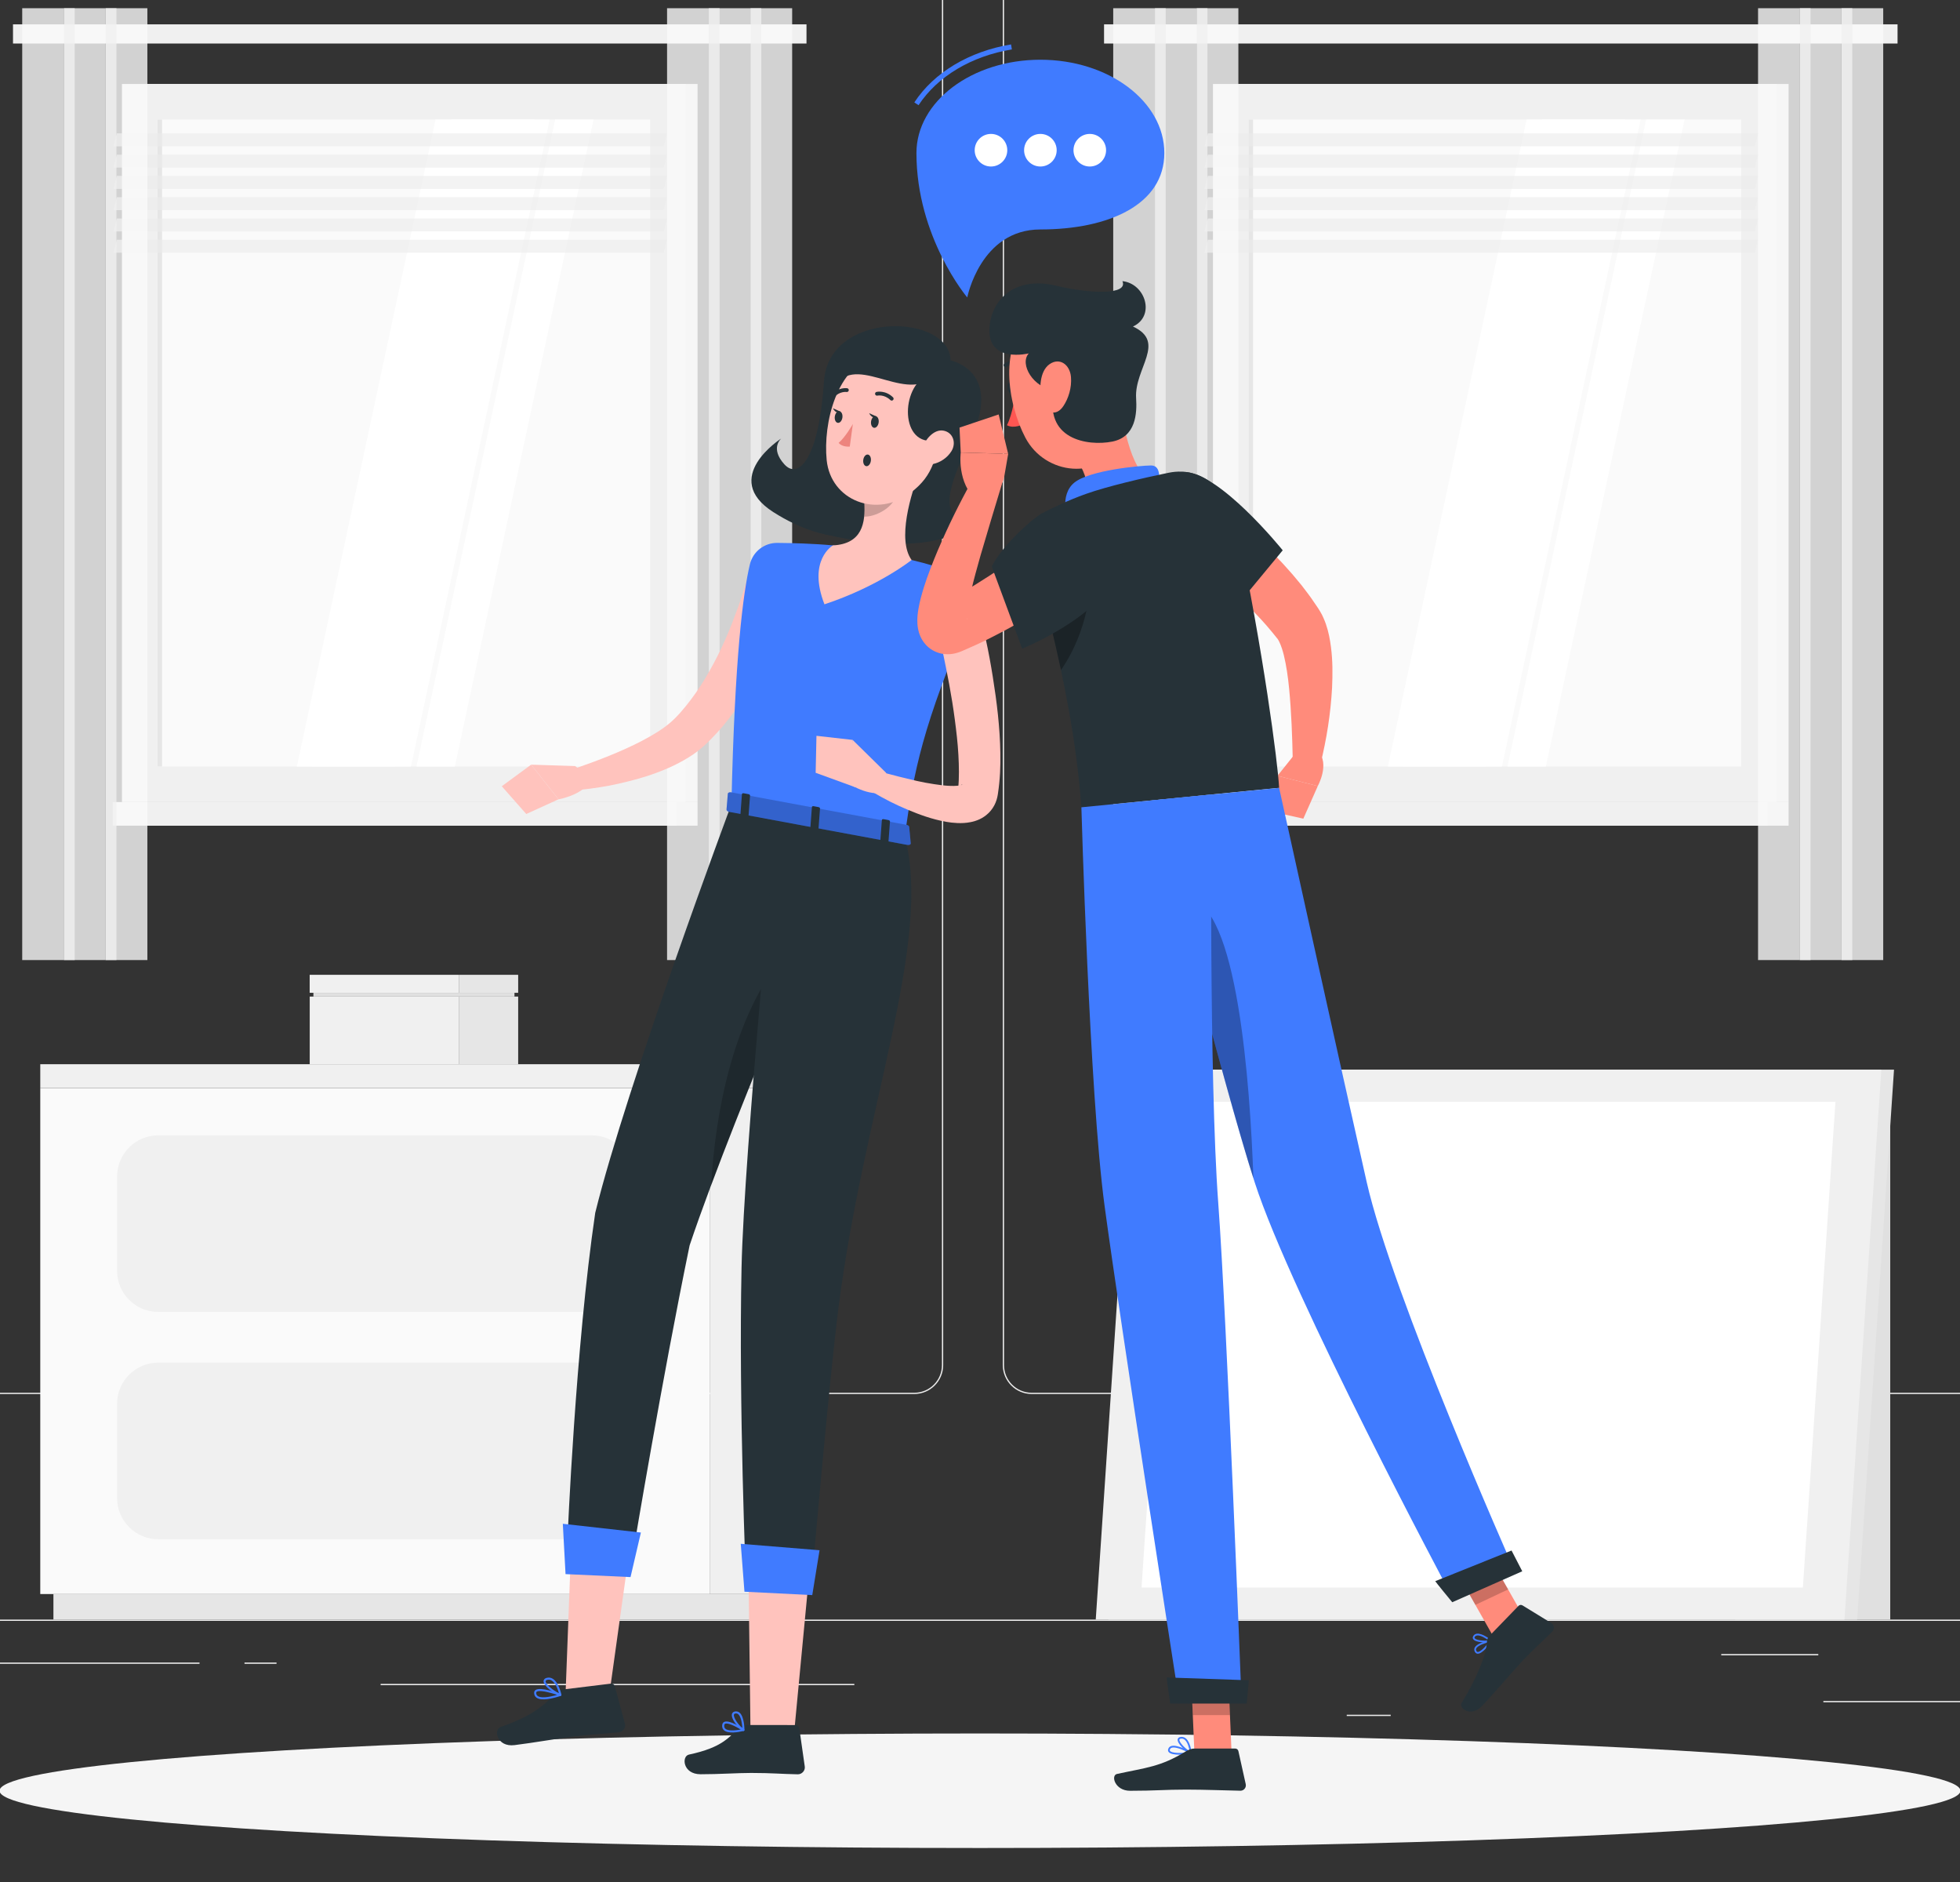 <?xml version="1.0" encoding="UTF-8" standalone="no" ?>
<!DOCTYPE svg PUBLIC "-//W3C//DTD SVG 1.1//EN" "http://www.w3.org/Graphics/SVG/1.1/DTD/svg11.dtd">
<svg xmlns="http://www.w3.org/2000/svg" xmlns:xlink="http://www.w3.org/1999/xlink" version="1.1" width="500" height="480" viewBox="0 0 500 480" xml:space="preserve">
<rect x="0" y="0" width="500" height="480" fill="#333333" stroke="none"/>
<desc>Created with Fabric.js 5.2.4</desc>
<defs>
</defs>
<g transform="matrix(1 0 0 1 250 240)" id="820bb927-c43d-4d84-97d9-c9caf5a35b50"  >
<rect style="stroke: none; stroke-width: 1; stroke-dasharray: none; stroke-linecap: butt; stroke-dashoffset: 0; stroke-linejoin: miter; stroke-miterlimit: 4; fill: rgb(255,255,255); fill-rule: nonzero; opacity: 1; visibility: hidden;" vector-effect="non-scaling-stroke"  x="-250" y="-240" rx="0" ry="0" width="500" height="480" />
</g>
<g transform="matrix(Infinity NaN NaN Infinity 0 0)" id="4e5ff323-caa5-49f5-9fc0-b756f44c2f14"  >
</g>
<g transform="matrix(1.29 0 0 1.29 250 231)"  >
<g style="" vector-effect="non-scaling-stroke"   >
		<g transform="matrix(1 0 0 1 0 141.27)"  >
<rect style="stroke: none; stroke-width: 1; stroke-dasharray: none; stroke-linecap: butt; stroke-dashoffset: 0; stroke-linejoin: miter; stroke-miterlimit: 4; fill: rgb(235,235,235); fill-rule: nonzero; opacity: 1;" vector-effect="non-scaling-stroke"  x="-250" y="-0.125" rx="0" ry="0" width="500" height="0.25" />
</g>
		<g transform="matrix(1 0 0 1 183.34 157.36)"  >
<rect style="stroke: none; stroke-width: 1; stroke-dasharray: none; stroke-linecap: butt; stroke-dashoffset: 0; stroke-linejoin: miter; stroke-miterlimit: 4; fill: rgb(235,235,235); fill-rule: nonzero; opacity: 1;" vector-effect="non-scaling-stroke"  x="-16.561" y="-0.125" rx="0" ry="0" width="33.122" height="0.25" />
</g>
		<g transform="matrix(1 0 0 1 76.87 160.08)"  >
<rect style="stroke: none; stroke-width: 1; stroke-dasharray: none; stroke-linecap: butt; stroke-dashoffset: 0; stroke-linejoin: miter; stroke-miterlimit: 4; fill: rgb(235,235,235); fill-rule: nonzero; opacity: 1;" vector-effect="non-scaling-stroke"  x="-4.346" y="-0.125" rx="0" ry="0" width="8.693" height="0.25" />
</g>
		<g transform="matrix(1 0 0 1 156.18 148.08)"  >
<rect style="stroke: none; stroke-width: 1; stroke-dasharray: none; stroke-linecap: butt; stroke-dashoffset: 0; stroke-linejoin: miter; stroke-miterlimit: 4; fill: rgb(235,235,235); fill-rule: nonzero; opacity: 1;" vector-effect="non-scaling-stroke"  x="-9.596" y="-0.125" rx="0" ry="0" width="19.192" height="0.25" />
</g>
		<g transform="matrix(1 0 0 1 -175.94 149.76)"  >
<rect style="stroke: none; stroke-width: 1; stroke-dasharray: none; stroke-linecap: butt; stroke-dashoffset: 0; stroke-linejoin: miter; stroke-miterlimit: 4; fill: rgb(235,235,235); fill-rule: nonzero; opacity: 1;" vector-effect="non-scaling-stroke"  x="-21.596" y="-0.125" rx="0" ry="0" width="43.193" height="0.25" />
</g>
		<g transform="matrix(1 0 0 1 -142.28 149.76)"  >
<rect style="stroke: none; stroke-width: 1; stroke-dasharray: none; stroke-linecap: butt; stroke-dashoffset: 0; stroke-linejoin: miter; stroke-miterlimit: 4; fill: rgb(235,235,235); fill-rule: nonzero; opacity: 1;" vector-effect="non-scaling-stroke"  x="-3.167" y="-0.125" rx="0" ry="0" width="6.333" height="0.25" />
</g>
		<g transform="matrix(1 0 0 1 -71.69 153.98)"  >
<rect style="stroke: none; stroke-width: 1; stroke-dasharray: none; stroke-linecap: butt; stroke-dashoffset: 0; stroke-linejoin: miter; stroke-miterlimit: 4; fill: rgb(235,235,235); fill-rule: nonzero; opacity: 1;" vector-effect="non-scaling-stroke"  x="-46.838" y="-0.125" rx="0" ry="0" width="93.676" height="0.25" />
</g>
		<g transform="matrix(1 0 0 1 -109.54 -44.88)"  >
<path style="stroke: none; stroke-width: 1; stroke-dasharray: none; stroke-linecap: butt; stroke-dashoffset: 0; stroke-linejoin: miter; stroke-miterlimit: 4; fill: rgb(235,235,235); fill-rule: nonzero; opacity: 1;" vector-effect="non-scaling-stroke"  transform=" translate(-140.46, -196.38)" d="M 237.014 337.8 L 43.915 337.8 C 40.768 337.8 38.207 335.239 38.207 332.092 L 38.207 60.66 C 38.207 57.513 40.768 54.952 43.915 54.952 L 237.014 54.952 C 240.16 54.952 242.721 57.513 242.721 60.66 L 242.721 332.092 C 242.721 335.239 240.16 337.8 237.014 337.8 z M 43.915 55.203 C 40.905 55.203 38.457 57.651 38.457 60.661 L 38.457 332.093 C 38.457 335.103 40.905 337.551 43.915 337.551 L 237.014 337.551 C 240.023 337.551 242.471 335.103 242.471 332.093 L 242.471 60.66 C 242.471 57.651 240.023 55.202 237.014 55.202 L 43.915 55.202 z" stroke-linecap="round" />
</g>
		<g transform="matrix(1 0 0 1 106.76 -44.88)"  >
<path style="stroke: none; stroke-width: 1; stroke-dasharray: none; stroke-linecap: butt; stroke-dashoffset: 0; stroke-linejoin: miter; stroke-miterlimit: 4; fill: rgb(235,235,235); fill-rule: nonzero; opacity: 1;" vector-effect="non-scaling-stroke"  transform=" translate(-356.76, -196.38)" d="M 453.31 337.8 L 260.212 337.8 C 257.065 337.8 254.505 335.239 254.505 332.092 L 254.505 60.66 C 254.505 57.513 257.066 54.952 260.212 54.952 L 453.31 54.952 C 456.458 54.952 459.018 57.513 459.018 60.66 L 459.018 332.092 C 459.019 335.239 456.458 337.8 453.31 337.8 z M 260.212 55.203 C 257.203 55.203 254.755 57.651 254.755 60.661 L 254.755 332.093 C 254.755 335.103 257.203 337.551 260.212 337.551 L 453.31 337.551 C 456.32 337.551 458.768 335.103 458.768 332.093 L 458.768 60.66 C 458.768 57.651 456.32 55.202 453.31 55.202 L 260.212 55.202 z" stroke-linecap="round" />
</g>
		<g transform="matrix(1 0 0 1 164.67 88.16)"  >
<rect style="stroke: none; stroke-width: 1; stroke-dasharray: none; stroke-linecap: butt; stroke-dashoffset: 0; stroke-linejoin: miter; stroke-miterlimit: 4; fill: rgb(224,224,224); fill-rule: nonzero; opacity: 1;" vector-effect="non-scaling-stroke"  x="-15.334" y="-52.977" rx="0" ry="0" width="30.667" height="105.954" />
</g>
		<g transform="matrix(1 0 0 1 103.07 86.78)"  >
<polygon style="stroke: none; stroke-width: 1; stroke-dasharray: none; stroke-linecap: butt; stroke-dashoffset: 0; stroke-linejoin: miter; stroke-miterlimit: 4; fill: rgb(230,230,230); fill-rule: nonzero; opacity: 1;" vector-effect="non-scaling-stroke"  points="-77.68,54.37 70.39,54.37 77.68,-54.37 -70.39,-54.37 " />
</g>
		<g transform="matrix(1 0 0 1 100.56 86.78)"  >
<polygon style="stroke: none; stroke-width: 1; stroke-dasharray: none; stroke-linecap: butt; stroke-dashoffset: 0; stroke-linejoin: miter; stroke-miterlimit: 4; fill: rgb(240,240,240); fill-rule: nonzero; opacity: 1;" vector-effect="non-scaling-stroke"  points="-77.67,54.37 70.39,54.37 77.68,-54.37 -70.39,-54.37 " />
</g>
		<g transform="matrix(1 0 0 1 100.56 86.78)"  >
<polygon style="stroke: none; stroke-width: 1; stroke-dasharray: none; stroke-linecap: butt; stroke-dashoffset: 0; stroke-linejoin: miter; stroke-miterlimit: 4; fill: rgb(255,255,255); fill-rule: nonzero; opacity: 1;" vector-effect="non-scaling-stroke"  points="-68.61,48.02 62.17,48.02 68.61,-48.02 -62.17,-48.02 " />
</g>
		<g transform="matrix(-1 0 0 -1 -44.07 86.07)"  >
<rect style="stroke: none; stroke-width: 1; stroke-dasharray: none; stroke-linecap: butt; stroke-dashoffset: 0; stroke-linejoin: miter; stroke-miterlimit: 4; fill: rgb(240,240,240); fill-rule: nonzero; opacity: 1;" vector-effect="non-scaling-stroke"  x="-9.391" y="-50.022" rx="0" ry="0" width="18.782" height="100.043" />
</g>
		<g transform="matrix(-1 0 0 -1 -110.26 138.61)"  >
<rect style="stroke: none; stroke-width: 1; stroke-dasharray: none; stroke-linecap: butt; stroke-dashoffset: 0; stroke-linejoin: miter; stroke-miterlimit: 4; fill: rgb(230,230,230); fill-rule: nonzero; opacity: 1;" vector-effect="non-scaling-stroke"  x="-72.974" y="-2.527" rx="0" ry="0" width="145.948" height="5.055" />
</g>
		<g transform="matrix(1 0 0 1 -119.65 86.07)"  >
<rect style="stroke: none; stroke-width: 1; stroke-dasharray: none; stroke-linecap: butt; stroke-dashoffset: 0; stroke-linejoin: miter; stroke-miterlimit: 4; fill: rgb(250,250,250); fill-rule: nonzero; opacity: 1;" vector-effect="non-scaling-stroke"  x="-66.186" y="-50.022" rx="0" ry="0" width="132.371" height="100.043" />
</g>
		<g transform="matrix(1 0 0 1 -119.65 62.86)"  >
<path style="stroke: none; stroke-width: 1; stroke-dasharray: none; stroke-linecap: butt; stroke-dashoffset: 0; stroke-linejoin: miter; stroke-miterlimit: 4; fill: rgb(240,240,240); fill-rule: nonzero; opacity: 1;" vector-effect="non-scaling-stroke"  transform=" translate(-130.35, -304.12)" d="M 173.212 321.575 L 87.494 321.575 C 83.002 321.575 79.36 317.933 79.36 313.441 L 79.36 294.796 C 79.36 290.304 83.002 286.662 87.494 286.662 L 173.212 286.662 C 177.704 286.662 181.346 290.304 181.346 294.796 L 181.346 313.441 C 181.347 317.933 177.705 321.575 173.212 321.575 z" stroke-linecap="round" />
</g>
		<g transform="matrix(1 0 0 1 -119.65 107.8)"  >
<path style="stroke: none; stroke-width: 1; stroke-dasharray: none; stroke-linecap: butt; stroke-dashoffset: 0; stroke-linejoin: miter; stroke-miterlimit: 4; fill: rgb(240,240,240); fill-rule: nonzero; opacity: 1;" vector-effect="non-scaling-stroke"  transform=" translate(-130.35, -349.06)" d="M 173.212 366.513 L 87.494 366.513 C 83.002 366.513 79.36 362.871 79.36 358.379 L 79.36 339.734 C 79.36 335.242 83.002 331.6 87.494 331.6 L 173.212 331.6 C 177.704 331.6 181.346 335.242 181.346 339.734 L 181.346 358.379 C 181.347 362.871 177.705 366.513 173.212 366.513 z" stroke-linecap="round" />
</g>
		<g transform="matrix(-1 0 0 -1 -119.65 33.69)"  >
<rect style="stroke: none; stroke-width: 1; stroke-dasharray: none; stroke-linecap: butt; stroke-dashoffset: 0; stroke-linejoin: miter; stroke-miterlimit: 4; fill: rgb(240,240,240); fill-rule: nonzero; opacity: 1;" vector-effect="non-scaling-stroke"  x="-66.186" y="-2.352" rx="0" ry="0" width="132.371" height="4.704" />
</g>
		<g transform="matrix(1 0 0 1 -44.07 33.69)"  >
<rect style="stroke: none; stroke-width: 1; stroke-dasharray: none; stroke-linecap: butt; stroke-dashoffset: 0; stroke-linejoin: miter; stroke-miterlimit: 4; fill: rgb(230,230,230); fill-rule: nonzero; opacity: 1;" vector-effect="non-scaling-stroke"  x="-9.391" y="-2.352" rx="0" ry="0" width="18.782" height="4.704" />
</g>
		<g transform="matrix(-1 0 0 -1 -117.81 24.65)"  >
<rect style="stroke: none; stroke-width: 1; stroke-dasharray: none; stroke-linecap: butt; stroke-dashoffset: 0; stroke-linejoin: miter; stroke-miterlimit: 4; fill: rgb(240,240,240); fill-rule: nonzero; opacity: 1;" vector-effect="non-scaling-stroke"  x="-14.74" y="-6.687" rx="0" ry="0" width="29.48" height="13.374" />
</g>
		<g transform="matrix(1 0 0 1 -97.2 24.65)"  >
<rect style="stroke: none; stroke-width: 1; stroke-dasharray: none; stroke-linecap: butt; stroke-dashoffset: 0; stroke-linejoin: miter; stroke-miterlimit: 4; fill: rgb(230,230,230); fill-rule: nonzero; opacity: 1;" vector-effect="non-scaling-stroke"  x="-5.871" y="-6.687" rx="0" ry="0" width="11.742" height="13.374" />
</g>
		<g transform="matrix(-1 0 0 -1 -117.82 15.44)"  >
<rect style="stroke: none; stroke-width: 1; stroke-dasharray: none; stroke-linecap: butt; stroke-dashoffset: 0; stroke-linejoin: miter; stroke-miterlimit: 4; fill: rgb(240,240,240); fill-rule: nonzero; opacity: 1;" vector-effect="non-scaling-stroke"  x="-14.74" y="-1.778" rx="0" ry="0" width="29.48" height="3.556" />
</g>
		<g transform="matrix(1 0 0 1 -97.2 15.44)"  >
<rect style="stroke: none; stroke-width: 1; stroke-dasharray: none; stroke-linecap: butt; stroke-dashoffset: 0; stroke-linejoin: miter; stroke-miterlimit: 4; fill: rgb(230,230,230); fill-rule: nonzero; opacity: 1;" vector-effect="non-scaling-stroke"  x="-5.871" y="-1.778" rx="0" ry="0" width="11.742" height="3.556" />
</g>
		<g transform="matrix(-1 0 0 -1 105.5 -91.48)"  >
<rect style="stroke: none; stroke-width: 1; stroke-dasharray: none; stroke-linecap: butt; stroke-dashoffset: 0; stroke-linejoin: miter; stroke-miterlimit: 4; fill: rgb(230,230,230); fill-rule: nonzero; opacity: 1;" vector-effect="non-scaling-stroke"  x="-54.404" y="-70.987" rx="0" ry="0" width="108.807" height="141.973" />
</g>
		<g transform="matrix(-1 0 0 -1 101.81 -91.48)"  >
<rect style="stroke: none; stroke-width: 1; stroke-dasharray: none; stroke-linecap: butt; stroke-dashoffset: 0; stroke-linejoin: miter; stroke-miterlimit: 4; fill: rgb(240,240,240); fill-rule: nonzero; opacity: 1;" vector-effect="non-scaling-stroke"  x="-55.74" y="-70.987" rx="0" ry="0" width="111.481" height="141.973" />
</g>
		<g transform="matrix(-1 0 0 -1 105.5 -18.16)"  >
<rect style="stroke: none; stroke-width: 1; stroke-dasharray: none; stroke-linecap: butt; stroke-dashoffset: 0; stroke-linejoin: miter; stroke-miterlimit: 4; fill: rgb(230,230,230); fill-rule: nonzero; opacity: 1;" vector-effect="non-scaling-stroke"  x="-54.404" y="-2.333" rx="0" ry="0" width="108.807" height="4.665" />
</g>
		<g transform="matrix(-1 0 0 -1 100.01 -18.16)"  >
<rect style="stroke: none; stroke-width: 1; stroke-dasharray: none; stroke-linecap: butt; stroke-dashoffset: 0; stroke-linejoin: miter; stroke-miterlimit: 4; fill: rgb(240,240,240); fill-rule: nonzero; opacity: 1;" vector-effect="non-scaling-stroke"  x="-55.74" y="-2.333" rx="0" ry="0" width="111.481" height="4.665" />
</g>
		<g transform="matrix(0 1 -1 0 101.81 -91.48)"  >
<rect style="stroke: none; stroke-width: 1; stroke-dasharray: none; stroke-linecap: butt; stroke-dashoffset: 0; stroke-linejoin: miter; stroke-miterlimit: 4; fill: rgb(250,250,250); fill-rule: nonzero; opacity: 1;" vector-effect="non-scaling-stroke"  x="-63.958" y="-48.712" rx="0" ry="0" width="127.916" height="97.424" />
</g>
		<g transform="matrix(1 0 0 1 104.11 -91.48)"  >
<polygon style="stroke: none; stroke-width: 1; stroke-dasharray: none; stroke-linecap: butt; stroke-dashoffset: 0; stroke-linejoin: miter; stroke-miterlimit: 4; fill: rgb(255,255,255); fill-rule: nonzero; opacity: 1;" vector-effect="non-scaling-stroke"  points="-23.45,63.96 3.98,-63.96 23.45,-63.96 -3.98,63.96 " />
</g>
		<g transform="matrix(1 0 0 1 107.2 -91.48)"  >
<polygon style="stroke: none; stroke-width: 1; stroke-dasharray: none; stroke-linecap: butt; stroke-dashoffset: 0; stroke-linejoin: miter; stroke-miterlimit: 4; fill: rgb(255,255,255); fill-rule: nonzero; opacity: 1;" vector-effect="non-scaling-stroke"  points="-23.45,63.96 3.98,-63.96 23.45,-63.96 -3.98,63.96 " />
</g>
		<g transform="matrix(1 0 0 1 121.82 -91.48)"  >
<polygon style="stroke: none; stroke-width: 1; stroke-dasharray: none; stroke-linecap: butt; stroke-dashoffset: 0; stroke-linejoin: miter; stroke-miterlimit: 4; fill: rgb(255,255,255); fill-rule: nonzero; opacity: 1;" vector-effect="non-scaling-stroke"  points="-17.51,63.96 9.92,-63.96 17.51,-63.96 -9.92,63.96 " />
</g>
		<g transform="matrix(0 1 -1 0 53.55 -91.48)"  >
<rect style="stroke: none; stroke-width: 1; stroke-dasharray: none; stroke-linecap: butt; stroke-dashoffset: 0; stroke-linejoin: miter; stroke-miterlimit: 4; fill: rgb(230,230,230); fill-rule: nonzero; opacity: 1;" vector-effect="non-scaling-stroke"  x="-63.958" y="-0.446" rx="0" ry="0" width="127.916" height="0.892" />
</g>
		<g transform="matrix(1 0 0 1 99.14 -151.42)"  >
<polygon style="stroke: none; stroke-width: 1; stroke-dasharray: none; stroke-linecap: butt; stroke-dashoffset: 0; stroke-linejoin: miter; stroke-miterlimit: 4; fill: rgb(235,235,235); fill-rule: nonzero; opacity: 0.6;" vector-effect="non-scaling-stroke"  points="-54.73,1.28 54.08,1.28 54.73,-1.28 -54.08,-1.28 " />
</g>
		<g transform="matrix(1 0 0 1 99.14 -147.21)"  >
<polygon style="stroke: none; stroke-width: 1; stroke-dasharray: none; stroke-linecap: butt; stroke-dashoffset: 0; stroke-linejoin: miter; stroke-miterlimit: 4; fill: rgb(235,235,235); fill-rule: nonzero; opacity: 0.6;" vector-effect="non-scaling-stroke"  points="-54.73,1.28 54.08,1.28 54.73,-1.28 -54.08,-1.28 " />
</g>
		<g transform="matrix(1 0 0 1 99.14 -143.01)"  >
<polygon style="stroke: none; stroke-width: 1; stroke-dasharray: none; stroke-linecap: butt; stroke-dashoffset: 0; stroke-linejoin: miter; stroke-miterlimit: 4; fill: rgb(235,235,235); fill-rule: nonzero; opacity: 0.6;" vector-effect="non-scaling-stroke"  points="-54.73,1.28 54.08,1.28 54.73,-1.28 -54.08,-1.28 " />
</g>
		<g transform="matrix(1 0 0 1 99.14 -138.8)"  >
<polygon style="stroke: none; stroke-width: 1; stroke-dasharray: none; stroke-linecap: butt; stroke-dashoffset: 0; stroke-linejoin: miter; stroke-miterlimit: 4; fill: rgb(235,235,235); fill-rule: nonzero; opacity: 0.6;" vector-effect="non-scaling-stroke"  points="-54.73,1.28 54.08,1.28 54.73,-1.28 -54.08,-1.28 " />
</g>
		<g transform="matrix(1 0 0 1 99.14 -134.59)"  >
<polygon style="stroke: none; stroke-width: 1; stroke-dasharray: none; stroke-linecap: butt; stroke-dashoffset: 0; stroke-linejoin: miter; stroke-miterlimit: 4; fill: rgb(235,235,235); fill-rule: nonzero; opacity: 0.6;" vector-effect="non-scaling-stroke"  points="-54.73,1.28 54.08,1.28 54.73,-1.28 -54.08,-1.28 " />
</g>
		<g transform="matrix(1 0 0 1 99.14 -130.39)"  >
<polygon style="stroke: none; stroke-width: 1; stroke-dasharray: none; stroke-linecap: butt; stroke-dashoffset: 0; stroke-linejoin: miter; stroke-miterlimit: 4; fill: rgb(235,235,235); fill-rule: nonzero; opacity: 0.6;" vector-effect="non-scaling-stroke"  points="-54.73,1.28 54.08,1.28 54.73,-1.28 -54.08,-1.28 " />
</g>
		<g transform="matrix(1 0 0 1 102.99 -172.36)"  >
<rect style="stroke: none; stroke-width: 1; stroke-dasharray: none; stroke-linecap: butt; stroke-dashoffset: 0; stroke-linejoin: miter; stroke-miterlimit: 4; fill: rgb(240,240,240); fill-rule: nonzero; opacity: 1;" vector-effect="non-scaling-stroke"  x="-78.458" y="-1.895" rx="0" ry="0" width="156.916" height="3.791" />
</g>
		<g transform="matrix(1 0 0 1 174.49 -83.35)"  >
<rect style="stroke: none; stroke-width: 1; stroke-dasharray: none; stroke-linecap: butt; stroke-dashoffset: 0; stroke-linejoin: miter; stroke-miterlimit: 4; fill: rgb(250,250,250); fill-rule: nonzero; opacity: 0.8;" vector-effect="non-scaling-stroke"  x="-4.125" y="-94.096" rx="0" ry="0" width="8.249" height="188.192" />
</g>
		<g transform="matrix(1 0 0 1 171.43 -83.35)"  >
<rect style="stroke: none; stroke-width: 1; stroke-dasharray: none; stroke-linecap: butt; stroke-dashoffset: 0; stroke-linejoin: miter; stroke-miterlimit: 4; fill: rgb(240,240,240); fill-rule: nonzero; opacity: 0.8;" vector-effect="non-scaling-stroke"  x="-1.068" y="-94.096" rx="0" ry="0" width="2.136" height="188.192" />
</g>
		<g transform="matrix(1 0 0 1 166.24 -83.35)"  >
<rect style="stroke: none; stroke-width: 1; stroke-dasharray: none; stroke-linecap: butt; stroke-dashoffset: 0; stroke-linejoin: miter; stroke-miterlimit: 4; fill: rgb(250,250,250); fill-rule: nonzero; opacity: 0.8;" vector-effect="non-scaling-stroke"  x="-4.125" y="-94.096" rx="0" ry="0" width="8.249" height="188.192" />
</g>
		<g transform="matrix(1 0 0 1 163.18 -83.35)"  >
<rect style="stroke: none; stroke-width: 1; stroke-dasharray: none; stroke-linecap: butt; stroke-dashoffset: 0; stroke-linejoin: miter; stroke-miterlimit: 4; fill: rgb(240,240,240); fill-rule: nonzero; opacity: 0.8;" vector-effect="non-scaling-stroke"  x="-1.068" y="-94.096" rx="0" ry="0" width="2.136" height="188.192" />
</g>
		<g transform="matrix(1 0 0 1 157.99 -83.35)"  >
<rect style="stroke: none; stroke-width: 1; stroke-dasharray: none; stroke-linecap: butt; stroke-dashoffset: 0; stroke-linejoin: miter; stroke-miterlimit: 4; fill: rgb(250,250,250); fill-rule: nonzero; opacity: 0.8;" vector-effect="non-scaling-stroke"  x="-4.125" y="-94.096" rx="0" ry="0" width="8.249" height="188.192" />
</g>
		<g transform="matrix(1 0 0 1 46.97 -83.35)"  >
<rect style="stroke: none; stroke-width: 1; stroke-dasharray: none; stroke-linecap: butt; stroke-dashoffset: 0; stroke-linejoin: miter; stroke-miterlimit: 4; fill: rgb(250,250,250); fill-rule: nonzero; opacity: 0.8;" vector-effect="non-scaling-stroke"  x="-4.125" y="-94.096" rx="0" ry="0" width="8.249" height="188.192" />
</g>
		<g transform="matrix(1 0 0 1 43.91 -83.35)"  >
<rect style="stroke: none; stroke-width: 1; stroke-dasharray: none; stroke-linecap: butt; stroke-dashoffset: 0; stroke-linejoin: miter; stroke-miterlimit: 4; fill: rgb(240,240,240); fill-rule: nonzero; opacity: 0.8;" vector-effect="non-scaling-stroke"  x="-1.067" y="-94.096" rx="0" ry="0" width="2.135" height="188.192" />
</g>
		<g transform="matrix(1 0 0 1 38.72 -83.35)"  >
<rect style="stroke: none; stroke-width: 1; stroke-dasharray: none; stroke-linecap: butt; stroke-dashoffset: 0; stroke-linejoin: miter; stroke-miterlimit: 4; fill: rgb(250,250,250); fill-rule: nonzero; opacity: 0.8;" vector-effect="non-scaling-stroke"  x="-4.125" y="-94.096" rx="0" ry="0" width="8.249" height="188.192" />
</g>
		<g transform="matrix(1 0 0 1 35.66 -83.35)"  >
<rect style="stroke: none; stroke-width: 1; stroke-dasharray: none; stroke-linecap: butt; stroke-dashoffset: 0; stroke-linejoin: miter; stroke-miterlimit: 4; fill: rgb(240,240,240); fill-rule: nonzero; opacity: 0.8;" vector-effect="non-scaling-stroke"  x="-1.067" y="-94.096" rx="0" ry="0" width="2.135" height="188.192" />
</g>
		<g transform="matrix(1 0 0 1 30.47 -83.35)"  >
<rect style="stroke: none; stroke-width: 1; stroke-dasharray: none; stroke-linecap: butt; stroke-dashoffset: 0; stroke-linejoin: miter; stroke-miterlimit: 4; fill: rgb(250,250,250); fill-rule: nonzero; opacity: 0.8;" vector-effect="non-scaling-stroke"  x="-4.125" y="-94.096" rx="0" ry="0" width="8.249" height="188.192" />
</g>
		<g transform="matrix(-1 0 0 -1 -110.26 -91.48)"  >
<rect style="stroke: none; stroke-width: 1; stroke-dasharray: none; stroke-linecap: butt; stroke-dashoffset: 0; stroke-linejoin: miter; stroke-miterlimit: 4; fill: rgb(230,230,230); fill-rule: nonzero; opacity: 1;" vector-effect="non-scaling-stroke"  x="-54.404" y="-70.987" rx="0" ry="0" width="108.807" height="141.973" />
</g>
		<g transform="matrix(-1 0 0 -1 -113.94 -91.48)"  >
<rect style="stroke: none; stroke-width: 1; stroke-dasharray: none; stroke-linecap: butt; stroke-dashoffset: 0; stroke-linejoin: miter; stroke-miterlimit: 4; fill: rgb(240,240,240); fill-rule: nonzero; opacity: 1;" vector-effect="non-scaling-stroke"  x="-55.74" y="-70.987" rx="0" ry="0" width="111.481" height="141.973" />
</g>
		<g transform="matrix(-1 0 0 -1 -110.26 -18.16)"  >
<rect style="stroke: none; stroke-width: 1; stroke-dasharray: none; stroke-linecap: butt; stroke-dashoffset: 0; stroke-linejoin: miter; stroke-miterlimit: 4; fill: rgb(230,230,230); fill-rule: nonzero; opacity: 1;" vector-effect="non-scaling-stroke"  x="-54.404" y="-2.333" rx="0" ry="0" width="108.807" height="4.665" />
</g>
		<g transform="matrix(-1 0 0 -1 -115.75 -18.16)"  >
<rect style="stroke: none; stroke-width: 1; stroke-dasharray: none; stroke-linecap: butt; stroke-dashoffset: 0; stroke-linejoin: miter; stroke-miterlimit: 4; fill: rgb(240,240,240); fill-rule: nonzero; opacity: 1;" vector-effect="non-scaling-stroke"  x="-55.74" y="-2.333" rx="0" ry="0" width="111.481" height="4.665" />
</g>
		<g transform="matrix(0 1 -1 0 -113.94 -91.48)"  >
<rect style="stroke: none; stroke-width: 1; stroke-dasharray: none; stroke-linecap: butt; stroke-dashoffset: 0; stroke-linejoin: miter; stroke-miterlimit: 4; fill: rgb(250,250,250); fill-rule: nonzero; opacity: 1;" vector-effect="non-scaling-stroke"  x="-63.958" y="-48.712" rx="0" ry="0" width="127.916" height="97.424" />
</g>
		<g transform="matrix(1 0 0 1 -111.64 -91.48)"  >
<polygon style="stroke: none; stroke-width: 1; stroke-dasharray: none; stroke-linecap: butt; stroke-dashoffset: 0; stroke-linejoin: miter; stroke-miterlimit: 4; fill: rgb(255,255,255); fill-rule: nonzero; opacity: 1;" vector-effect="non-scaling-stroke"  points="-23.45,63.96 3.98,-63.96 23.45,-63.96 -3.98,63.96 " />
</g>
		<g transform="matrix(1 0 0 1 -108.55 -91.48)"  >
<polygon style="stroke: none; stroke-width: 1; stroke-dasharray: none; stroke-linecap: butt; stroke-dashoffset: 0; stroke-linejoin: miter; stroke-miterlimit: 4; fill: rgb(255,255,255); fill-rule: nonzero; opacity: 1;" vector-effect="non-scaling-stroke"  points="-23.45,63.96 3.98,-63.96 23.45,-63.96 -3.98,63.96 " />
</g>
		<g transform="matrix(1 0 0 1 -93.93 -91.48)"  >
<polygon style="stroke: none; stroke-width: 1; stroke-dasharray: none; stroke-linecap: butt; stroke-dashoffset: 0; stroke-linejoin: miter; stroke-miterlimit: 4; fill: rgb(255,255,255); fill-rule: nonzero; opacity: 1;" vector-effect="non-scaling-stroke"  points="-17.51,63.96 9.92,-63.96 17.51,-63.96 -9.92,63.96 " />
</g>
		<g transform="matrix(0 1 -1 0 -162.2 -91.48)"  >
<rect style="stroke: none; stroke-width: 1; stroke-dasharray: none; stroke-linecap: butt; stroke-dashoffset: 0; stroke-linejoin: miter; stroke-miterlimit: 4; fill: rgb(230,230,230); fill-rule: nonzero; opacity: 1;" vector-effect="non-scaling-stroke"  x="-63.958" y="-0.446" rx="0" ry="0" width="127.916" height="0.892" />
</g>
		<g transform="matrix(1 0 0 1 -116.62 -151.42)"  >
<polygon style="stroke: none; stroke-width: 1; stroke-dasharray: none; stroke-linecap: butt; stroke-dashoffset: 0; stroke-linejoin: miter; stroke-miterlimit: 4; fill: rgb(235,235,235); fill-rule: nonzero; opacity: 0.6;" vector-effect="non-scaling-stroke"  points="-54.73,1.28 54.08,1.28 54.73,-1.28 -54.08,-1.28 " />
</g>
		<g transform="matrix(1 0 0 1 -116.62 -147.21)"  >
<polygon style="stroke: none; stroke-width: 1; stroke-dasharray: none; stroke-linecap: butt; stroke-dashoffset: 0; stroke-linejoin: miter; stroke-miterlimit: 4; fill: rgb(235,235,235); fill-rule: nonzero; opacity: 0.6;" vector-effect="non-scaling-stroke"  points="-54.73,1.28 54.08,1.28 54.73,-1.28 -54.08,-1.28 " />
</g>
		<g transform="matrix(1 0 0 1 -116.62 -143.01)"  >
<polygon style="stroke: none; stroke-width: 1; stroke-dasharray: none; stroke-linecap: butt; stroke-dashoffset: 0; stroke-linejoin: miter; stroke-miterlimit: 4; fill: rgb(235,235,235); fill-rule: nonzero; opacity: 0.6;" vector-effect="non-scaling-stroke"  points="-54.73,1.28 54.08,1.28 54.73,-1.28 -54.08,-1.28 " />
</g>
		<g transform="matrix(1 0 0 1 -116.62 -138.8)"  >
<polygon style="stroke: none; stroke-width: 1; stroke-dasharray: none; stroke-linecap: butt; stroke-dashoffset: 0; stroke-linejoin: miter; stroke-miterlimit: 4; fill: rgb(235,235,235); fill-rule: nonzero; opacity: 0.6;" vector-effect="non-scaling-stroke"  points="-54.73,1.28 54.08,1.28 54.73,-1.28 -54.08,-1.28 " />
</g>
		<g transform="matrix(1 0 0 1 -116.62 -134.59)"  >
<polygon style="stroke: none; stroke-width: 1; stroke-dasharray: none; stroke-linecap: butt; stroke-dashoffset: 0; stroke-linejoin: miter; stroke-miterlimit: 4; fill: rgb(235,235,235); fill-rule: nonzero; opacity: 0.6;" vector-effect="non-scaling-stroke"  points="-54.73,1.28 54.08,1.28 54.73,-1.28 -54.08,-1.28 " />
</g>
		<g transform="matrix(1 0 0 1 -116.62 -130.39)"  >
<polygon style="stroke: none; stroke-width: 1; stroke-dasharray: none; stroke-linecap: butt; stroke-dashoffset: 0; stroke-linejoin: miter; stroke-miterlimit: 4; fill: rgb(235,235,235); fill-rule: nonzero; opacity: 0.6;" vector-effect="non-scaling-stroke"  points="-54.73,1.28 54.08,1.28 54.73,-1.28 -54.08,-1.28 " />
</g>
		<g transform="matrix(1 0 0 1 -112.77 -172.36)"  >
<rect style="stroke: none; stroke-width: 1; stroke-dasharray: none; stroke-linecap: butt; stroke-dashoffset: 0; stroke-linejoin: miter; stroke-miterlimit: 4; fill: rgb(240,240,240); fill-rule: nonzero; opacity: 1;" vector-effect="non-scaling-stroke"  x="-78.458" y="-1.895" rx="0" ry="0" width="156.916" height="3.791" />
</g>
		<g transform="matrix(1 0 0 1 -41.27 -83.35)"  >
<rect style="stroke: none; stroke-width: 1; stroke-dasharray: none; stroke-linecap: butt; stroke-dashoffset: 0; stroke-linejoin: miter; stroke-miterlimit: 4; fill: rgb(250,250,250); fill-rule: nonzero; opacity: 0.8;" vector-effect="non-scaling-stroke"  x="-4.125" y="-94.096" rx="0" ry="0" width="8.249" height="188.192" />
</g>
		<g transform="matrix(1 0 0 1 -44.32 -83.35)"  >
<rect style="stroke: none; stroke-width: 1; stroke-dasharray: none; stroke-linecap: butt; stroke-dashoffset: 0; stroke-linejoin: miter; stroke-miterlimit: 4; fill: rgb(240,240,240); fill-rule: nonzero; opacity: 0.8;" vector-effect="non-scaling-stroke"  x="-1.067" y="-94.096" rx="0" ry="0" width="2.135" height="188.192" />
</g>
		<g transform="matrix(1 0 0 1 -49.51 -83.35)"  >
<rect style="stroke: none; stroke-width: 1; stroke-dasharray: none; stroke-linecap: butt; stroke-dashoffset: 0; stroke-linejoin: miter; stroke-miterlimit: 4; fill: rgb(250,250,250); fill-rule: nonzero; opacity: 0.8;" vector-effect="non-scaling-stroke"  x="-4.125" y="-94.096" rx="0" ry="0" width="8.249" height="188.192" />
</g>
		<g transform="matrix(1 0 0 1 -52.57 -83.35)"  >
<rect style="stroke: none; stroke-width: 1; stroke-dasharray: none; stroke-linecap: butt; stroke-dashoffset: 0; stroke-linejoin: miter; stroke-miterlimit: 4; fill: rgb(240,240,240); fill-rule: nonzero; opacity: 0.8;" vector-effect="non-scaling-stroke"  x="-1.067" y="-94.096" rx="0" ry="0" width="2.135" height="188.192" />
</g>
		<g transform="matrix(1 0 0 1 -57.76 -83.35)"  >
<rect style="stroke: none; stroke-width: 1; stroke-dasharray: none; stroke-linecap: butt; stroke-dashoffset: 0; stroke-linejoin: miter; stroke-miterlimit: 4; fill: rgb(250,250,250); fill-rule: nonzero; opacity: 0.8;" vector-effect="non-scaling-stroke"  x="-4.125" y="-94.096" rx="0" ry="0" width="8.249" height="188.192" />
</g>
		<g transform="matrix(1 0 0 1 -168.78 -83.35)"  >
<rect style="stroke: none; stroke-width: 1; stroke-dasharray: none; stroke-linecap: butt; stroke-dashoffset: 0; stroke-linejoin: miter; stroke-miterlimit: 4; fill: rgb(250,250,250); fill-rule: nonzero; opacity: 0.8;" vector-effect="non-scaling-stroke"  x="-4.125" y="-94.096" rx="0" ry="0" width="8.249" height="188.192" />
</g>
		<g transform="matrix(1 0 0 1 -171.84 -83.35)"  >
<rect style="stroke: none; stroke-width: 1; stroke-dasharray: none; stroke-linecap: butt; stroke-dashoffset: 0; stroke-linejoin: miter; stroke-miterlimit: 4; fill: rgb(240,240,240); fill-rule: nonzero; opacity: 0.8;" vector-effect="non-scaling-stroke"  x="-1.067" y="-94.096" rx="0" ry="0" width="2.135" height="188.192" />
</g>
		<g transform="matrix(1 0 0 1 -177.03 -83.35)"  >
<rect style="stroke: none; stroke-width: 1; stroke-dasharray: none; stroke-linecap: butt; stroke-dashoffset: 0; stroke-linejoin: miter; stroke-miterlimit: 4; fill: rgb(250,250,250); fill-rule: nonzero; opacity: 0.8;" vector-effect="non-scaling-stroke"  x="-4.125" y="-94.096" rx="0" ry="0" width="8.249" height="188.192" />
</g>
		<g transform="matrix(1 0 0 1 -180.09 -83.35)"  >
<rect style="stroke: none; stroke-width: 1; stroke-dasharray: none; stroke-linecap: butt; stroke-dashoffset: 0; stroke-linejoin: miter; stroke-miterlimit: 4; fill: rgb(240,240,240); fill-rule: nonzero; opacity: 0.8;" vector-effect="non-scaling-stroke"  x="-1.067" y="-94.096" rx="0" ry="0" width="2.135" height="188.192" />
</g>
		<g transform="matrix(1 0 0 1 -185.28 -83.35)"  >
<rect style="stroke: none; stroke-width: 1; stroke-dasharray: none; stroke-linecap: butt; stroke-dashoffset: 0; stroke-linejoin: miter; stroke-miterlimit: 4; fill: rgb(250,250,250); fill-rule: nonzero; opacity: 0.8;" vector-effect="non-scaling-stroke"  x="-4.125" y="-94.096" rx="0" ry="0" width="8.249" height="188.192" />
</g>
		<g transform="matrix(1 0 0 1 -111.94 17.59)"  >
<rect style="stroke: none; stroke-width: 1; stroke-dasharray: none; stroke-linecap: butt; stroke-dashoffset: 0; stroke-linejoin: miter; stroke-miterlimit: 4; fill: rgb(224,224,224); fill-rule: nonzero; opacity: 1;" vector-effect="non-scaling-stroke"  x="-19.882" y="-0.374" rx="0" ry="0" width="39.764" height="0.749" />
</g>
		<g transform="matrix(1 0 0 1 0.85 -50.83)"  >
<path style="stroke: none; stroke-width: 1; stroke-dasharray: none; stroke-linecap: butt; stroke-dashoffset: 0; stroke-linejoin: miter; stroke-miterlimit: 4; fill: rgb(64,123,255); fill-rule: nonzero; opacity: 1; visibility: hidden;" vector-effect="non-scaling-stroke"  transform=" translate(-250.85, -190.43)" d="M 172.284 183.69 C 204.656 202.213 242.274 208.342 265.008 164.631 C 282.096 131.776 244.281 103.441 285.441 79.105 C 358.196 36.089 411.19 142.809 378.751 214.717 C 346.312 286.625 253.548 337.245 170.7 297.964 C 143.646 285.137 113.166 258.733 113.203 226.008 C 113.236 197.564 143.429 167.179 172.284 183.69 z" stroke-linecap="round" />
</g>
		<g transform="matrix(1 0 0 1 0.85 -50.83)"  >
<path style="stroke: none; stroke-width: 1; stroke-dasharray: none; stroke-linecap: butt; stroke-dashoffset: 0; stroke-linejoin: miter; stroke-miterlimit: 4; fill: rgb(255,255,255); fill-rule: nonzero; opacity: 0.9; visibility: hidden;" vector-effect="non-scaling-stroke"  transform=" translate(-250.85, -190.43)" d="M 172.284 183.69 C 204.656 202.213 242.274 208.342 265.008 164.631 C 282.096 131.776 244.281 103.441 285.441 79.105 C 358.196 36.089 411.19 142.809 378.751 214.717 C 346.312 286.625 253.548 337.245 170.7 297.964 C 143.646 285.137 113.166 258.733 113.203 226.008 C 113.236 197.564 143.429 167.179 172.284 183.69 z" stroke-linecap="round" />
</g>
		<g transform="matrix(1 0 0 1 0 174.98)" id="_x3C_Path_x3E__354_"  >
<ellipse style="stroke: none; stroke-width: 1; stroke-dasharray: none; stroke-linecap: butt; stroke-dashoffset: 0; stroke-linejoin: miter; stroke-miterlimit: 4; fill: rgb(245,245,245); fill-rule: nonzero; opacity: 1;" vector-effect="non-scaling-stroke"  cx="0" cy="0" rx="193.889" ry="11.323" />
</g>
		<g transform="matrix(1 0 0 1 -18.12 -89.82)"  >
<path style="stroke: none; stroke-width: 1; stroke-dasharray: none; stroke-linecap: butt; stroke-dashoffset: 0; stroke-linejoin: miter; stroke-miterlimit: 4; fill: rgb(38,50,56); fill-rule: nonzero; opacity: 1;" vector-effect="non-scaling-stroke"  transform=" translate(-231.88, -151.44)" d="M 242.501 133.167 C 245.913 133.334 254.197 136.555 248.016 149.366 C 241.854 162.138 242.96 165.1 249.766 164.917 C 249.766 164.917 243.1 173.292 219.697 167.904 C 201.015 163.603 230.663 148.022 230.663 148.022 L 242.501 133.167 z" stroke-linecap="round" />
</g>
		<g transform="matrix(1 0 0 1 -25.5 -93.79)"  >
<path style="stroke: none; stroke-width: 1; stroke-dasharray: none; stroke-linecap: butt; stroke-dashoffset: 0; stroke-linejoin: miter; stroke-miterlimit: 4; fill: rgb(38,50,56); fill-rule: nonzero; opacity: 1;" vector-effect="non-scaling-stroke"  transform=" translate(-224.5, -147.47)" d="M 234.524 137.944 C 239.802 135.06 245.084 137.892 244.08 132.555 C 242.502 124.166 220.024 123.831 219.136 137.666 C 218.178 152.59 214.191 157.189 211.303 153.983 C 208.414 150.777 210.692 148.888 210.692 148.888 C 210.692 148.888 198.525 156.666 209.137 163.443 C 219.748 170.221 232.168 170.965 233.697 158.332 C 234.469 151.944 234.524 137.944 234.524 137.944 z" stroke-linecap="round" />
</g>
		<g transform="matrix(1 0 0 1 -59.26 -45.95)"  >
<path style="stroke: none; stroke-width: 1; stroke-dasharray: none; stroke-linecap: butt; stroke-dashoffset: 0; stroke-linejoin: miter; stroke-miterlimit: 4; fill: rgb(255,195,189); fill-rule: nonzero; opacity: 1;" vector-effect="non-scaling-stroke"  transform=" translate(-190.74, -195.31)" d="M 212.77 177.676 C 212.436 179.083 212.114 180.255 211.722 181.509 C 211.34 182.74 210.933 183.958 210.502 185.168 C 209.653 187.592 208.645 189.96 207.546 192.296 C 205.355 196.967 202.693 201.497 199.269 205.607 C 198.418 206.634 197.495 207.62 196.546 208.582 L 195.81 209.287 C 195.573 209.518 195.321 209.756 195.012 210.013 C 194.429 210.523 193.834 210.967 193.236 211.378 C 190.824 212.993 188.382 214.114 185.917 215.018 C 183.463 215.94 180.971 216.576 178.493 217.142 C 177.255 217.429 176.007 217.661 174.754 217.849 C 173.493 218.046 172.271 218.218 170.951 218.326 C 169.748 218.424 168.693 217.529 168.594 216.326 C 168.511 215.312 169.134 214.403 170.053 214.084 L 170.116 214.063 C 174.567 212.515 179.099 210.771 183.145 208.666 C 185.155 207.603 187.092 206.464 188.622 205.169 C 190.004 204.028 191.532 202.244 192.846 200.49 C 194.187 198.716 195.413 196.815 196.52 194.822 C 197.646 192.841 198.681 190.784 199.613 188.666 C 200.556 186.554 201.379 184.377 202.177 182.193 C 202.569 181.099 202.94 179.996 203.284 178.89 C 203.616 177.806 203.979 176.628 204.232 175.659 L 204.258 175.558 C 204.869 173.215 207.265 171.81 209.608 172.422 C 211.92 173.023 213.316 175.365 212.77 177.676 z" stroke-linecap="round" />
</g>
		<g transform="matrix(1 0 0 1 -82.76 -24.46)"  >
<path style="stroke: none; stroke-width: 1; stroke-dasharray: none; stroke-linecap: butt; stroke-dashoffset: 0; stroke-linejoin: miter; stroke-miterlimit: 4; fill: rgb(255,195,189); fill-rule: nonzero; opacity: 1;" vector-effect="non-scaling-stroke"  transform=" translate(-167.24, -216.8)" d="M 169.908 213.648 L 161.248 213.376 L 166.658 220.22 C 166.658 220.22 172.092 219.311 173.234 215.933 L 169.908 213.648 z" stroke-linecap="round" />
</g>
		<g transform="matrix(1 0 0 1 -88.96 -23.01)"  >
<polygon style="stroke: none; stroke-width: 1; stroke-dasharray: none; stroke-linecap: butt; stroke-dashoffset: 0; stroke-linejoin: miter; stroke-miterlimit: 4; fill: rgb(255,195,189); fill-rule: nonzero; opacity: 1;" vector-effect="non-scaling-stroke"  points="-5.61,-0.61 -0.77,4.88 5.61,1.97 0.2,-4.88 " />
</g>
		<g transform="matrix(1 0 0 1 -75.54 140.71)"  >
<polygon style="stroke: none; stroke-width: 1; stroke-dasharray: none; stroke-linecap: butt; stroke-dashoffset: 0; stroke-linejoin: miter; stroke-miterlimit: 4; fill: rgb(255,195,189); fill-rule: nonzero; opacity: 1;" vector-effect="non-scaling-stroke"  points="2.06,16.5 -6.42,15.19 -5.22,-16.5 6.42,-14.7 " />
</g>
		<g transform="matrix(1 0 0 1 -39.85 148.6)"  >
<polygon style="stroke: none; stroke-width: 1; stroke-dasharray: none; stroke-linecap: butt; stroke-dashoffset: 0; stroke-linejoin: miter; stroke-miterlimit: 4; fill: rgb(255,195,189); fill-rule: nonzero; opacity: 1;" vector-effect="non-scaling-stroke"  points="2.95,16.44 -5.53,15.16 -5.93,-16.44 5.93,-14.92 " />
</g>
		<g transform="matrix(1 0 0 1 -46.53 166.85)"  >
<path style="stroke: none; stroke-width: 1; stroke-dasharray: none; stroke-linecap: butt; stroke-dashoffset: 0; stroke-linejoin: miter; stroke-miterlimit: 4; fill: rgb(38,50,56); fill-rule: nonzero; opacity: 1;" vector-effect="non-scaling-stroke"  transform=" translate(-203.47, -408.1)" d="M 203.937 403.229 L 213.576 403.242 C 213.927 403.243 214.211 403.486 214.26 403.829 L 215.348 411.456 C 215.461 412.247 214.78 412.995 213.97 412.98 C 210.61 412.918 208.991 412.718 204.752 412.712 C 202.144 412.708 198.334 412.974 194.733 412.969 C 191.211 412.964 190.945 409.403 192.445 409.083 C 199.17 407.646 200.235 405.653 202.503 403.754 C 202.911 403.412 203.423 403.229 203.937 403.229 z" stroke-linecap="round" />
</g>
		<g transform="matrix(1 0 0 1 -82.84 159.9)"  >
<path style="stroke: none; stroke-width: 1; stroke-dasharray: none; stroke-linecap: butt; stroke-dashoffset: 0; stroke-linejoin: miter; stroke-miterlimit: 4; fill: rgb(38,50,56); fill-rule: nonzero; opacity: 1;" vector-effect="non-scaling-stroke"  transform=" translate(-167.16, -401.16)" d="M 167.456 396.231 L 177.023 395.06 C 177.371 395.017 177.683 395.225 177.774 395.558 L 179.79 402.994 C 179.999 403.765 179.415 404.591 178.61 404.675 C 175.268 405.026 173.636 405.027 169.429 405.542 C 166.841 405.859 161.52 406.783 157.945 407.22 C 154.449 407.648 153.748 404.146 155.197 403.644 C 161.695 401.392 164.079 399.091 166.096 396.928 C 166.46 396.539 166.947 396.294 167.456 396.231 z" stroke-linecap="round" />
</g>
		<g transform="matrix(1 0 0 1 -25.16 -42.72)"  >
<path style="stroke: none; stroke-width: 1; stroke-dasharray: none; stroke-linecap: butt; stroke-dashoffset: 0; stroke-linejoin: miter; stroke-miterlimit: 4; fill: rgb(64,123,255); fill-rule: nonzero; opacity: 1;" vector-effect="non-scaling-stroke"  transform=" translate(-224.84, -198.54)" d="M 204.497 173.758 C 203.178 179.268 201.494 191.961 200.846 221.195 L 235.106 227.549 C 236.981 214.447 238.481 206.084 248.382 182.815 C 249.637 179.865 248.125 176.473 245.093 175.432 C 242.631 174.587 239.591 173.639 236.475 172.904 C 230.761 171.557 226.072 170.497 220.918 170.019 C 217.046 169.66 212.827 169.553 209.913 169.527 C 207.339 169.505 205.096 171.255 204.497 173.758 z" stroke-linecap="round" />
</g>
		<g transform="matrix(1 0 0 1 -21.88 -72.87)"  >
<path style="stroke: none; stroke-width: 1; stroke-dasharray: none; stroke-linecap: butt; stroke-dashoffset: 0; stroke-linejoin: miter; stroke-miterlimit: 4; fill: rgb(255,195,189); fill-rule: nonzero; opacity: 1;" vector-effect="non-scaling-stroke"  transform=" translate(-228.12, -168.39)" d="M 238.182 155.102 C 236.272 159.926 233.592 168.915 236.474 172.905 C 236.474 172.905 229.957 178.124 219.239 181.671 C 215.837 172.897 220.917 170.02 220.917 170.02 C 226.746 169.722 227.37 165.554 227.119 161.485 L 238.182 155.102 z" stroke-linecap="round" />
</g>
		<g transform="matrix(1 0 0 1 -19.61 -80.24)"  >
<path style="stroke: none; stroke-width: 1; stroke-dasharray: none; stroke-linecap: butt; stroke-dashoffset: 0; stroke-linejoin: miter; stroke-miterlimit: 4; fill: rgb(0,0,0); fill-rule: nonzero; opacity: 0.2;" vector-effect="non-scaling-stroke"  transform=" translate(-230.39, -161.02)" d="M 233.672 157.707 L 227.125 161.481 C 227.188 162.445 227.196 163.412 227.092 164.331 C 229.281 164.418 232.645 162.621 233.285 160.43 C 233.605 159.338 233.757 158.259 233.672 157.707 z" stroke-linecap="round" />
</g>
		<g transform="matrix(1 0 0 1 -18.67 -94.23)"  >
<path style="stroke: none; stroke-width: 1; stroke-dasharray: none; stroke-linecap: butt; stroke-dashoffset: 0; stroke-linejoin: miter; stroke-miterlimit: 4; fill: rgb(255,195,189); fill-rule: nonzero; opacity: 1;" vector-effect="non-scaling-stroke"  transform=" translate(-231.33, -147.02)" d="M 242.881 145.05 C 241.338 152.776 240.85 156.079 236.369 159.54 C 229.628 164.747 220.476 161.162 219.679 153.131 C 218.962 145.902 221.605 134.482 229.655 132.423 C 237.587 130.395 244.424 137.324 242.881 145.05 z" stroke-linecap="round" />
</g>
		<g transform="matrix(1 0 0 1 -18.15 -107.62)"  >
<path style="stroke: none; stroke-width: 1; stroke-dasharray: none; stroke-linecap: butt; stroke-dashoffset: 0; stroke-linejoin: miter; stroke-miterlimit: 4; fill: rgb(38,50,56); fill-rule: nonzero; opacity: 1;" vector-effect="non-scaling-stroke"  transform=" translate(-231.85, -133.63)" d="M 241.585 135.583 C 236.433 142.897 226.205 132.066 221.642 138.083 C 221.642 138.083 223.042 128.791 231.334 129.041 C 239.625 129.292 243.467 132.91 241.585 135.583 z" stroke-linecap="round" />
</g>
		<g transform="matrix(1 0 0 1 -52.81 53.5)"  >
<path style="stroke: none; stroke-width: 1; stroke-dasharray: none; stroke-linecap: butt; stroke-dashoffset: 0; stroke-linejoin: miter; stroke-miterlimit: 4; fill: rgb(38,50,56); fill-rule: nonzero; opacity: 1;" vector-effect="non-scaling-stroke"  transform=" translate(-197.19, -294.76)" d="M 200.846 221.195 C 200.846 221.195 180.168 276.573 173.91 301.983 C 169.999 328.5 168.438 366.294 168.438 366.294 L 181.543 368.318 C 181.543 368.318 187.163 334.635 192.576 308.418 C 201.853 280.775 225.933 225.848 225.933 225.848 L 200.846 221.195 z" stroke-linecap="round" />
</g>
		<g transform="matrix(1 0 0 1 -74.78 127.47)"  >
<polygon style="stroke: none; stroke-width: 1; stroke-dasharray: none; stroke-linecap: butt; stroke-dashoffset: 0; stroke-linejoin: miter; stroke-miterlimit: 4; fill: rgb(64,123,255); fill-rule: nonzero; opacity: 1;" vector-effect="non-scaling-stroke"  points="5.67,5.27 -7.18,4.68 -7.72,-5.27 7.72,-3.54 " />
</g>
		<g transform="matrix(1 0 0 1 -43.43 31)"  >
<path style="stroke: none; stroke-width: 1; stroke-dasharray: none; stroke-linecap: butt; stroke-dashoffset: 0; stroke-linejoin: miter; stroke-miterlimit: 4; fill: rgb(0,0,0); fill-rule: nonzero; opacity: 0.2;" vector-effect="non-scaling-stroke"  transform=" translate(-206.57, -272.26)" d="M 211.27 251.14 C 201.35 262.75 197.62 282.05 196.85 296.49 C 202.52 281.29 210.23 262.63 216.28 248.31 C 215.31 247.53 213.71 248.28 211.27 251.14 z" stroke-linecap="round" />
</g>
		<g transform="matrix(1 0 0 1 -30.44 57.9)"  >
<path style="stroke: none; stroke-width: 1; stroke-dasharray: none; stroke-linecap: butt; stroke-dashoffset: 0; stroke-linejoin: miter; stroke-miterlimit: 4; fill: rgb(38,50,56); fill-rule: nonzero; opacity: 1;" vector-effect="non-scaling-stroke"  transform=" translate(-219.56, -299.16)" d="M 209.894 222.873 C 209.894 222.873 203.337 289.967 202.845 312.811 C 202.262 339.932 203.722 374.777 203.722 374.777 L 216.667 375.444 C 216.667 375.444 220.146 335.366 222.024 320.666 C 227.081 281.083 240.676 248.125 235.106 227.549 L 209.894 222.873 z" stroke-linecap="round" />
</g>
		<g transform="matrix(1 0 0 1 -39.52 131.23)"  >
<polygon style="stroke: none; stroke-width: 1; stroke-dasharray: none; stroke-linecap: butt; stroke-dashoffset: 0; stroke-linejoin: miter; stroke-miterlimit: 4; fill: rgb(64,123,255); fill-rule: nonzero; opacity: 1;" vector-effect="non-scaling-stroke"  points="6.35,5.07 -7.06,4.4 -7.79,-5.07 7.79,-3.8 " />
</g>
		<g transform="matrix(1 0 0 1 -20.79 -95.64)"  >
<path style="stroke: none; stroke-width: 1; stroke-dasharray: none; stroke-linecap: butt; stroke-dashoffset: 0; stroke-linejoin: miter; stroke-miterlimit: 4; fill: rgb(38,50,56); fill-rule: nonzero; opacity: 1;" vector-effect="non-scaling-stroke"  transform=" translate(-229.21, -145.61)" d="M 229.959 145.715 C 229.872 146.349 229.466 146.818 229.051 146.761 C 228.636 146.704 228.37 146.144 228.457 145.51 C 228.544 144.876 228.95 144.407 229.365 144.464 C 229.78 144.521 230.046 145.081 229.959 145.715 z" stroke-linecap="round" />
</g>
		<g transform="matrix(1 0 0 1 -22.33 -88.05)"  >
<path style="stroke: none; stroke-width: 1; stroke-dasharray: none; stroke-linecap: butt; stroke-dashoffset: 0; stroke-linejoin: miter; stroke-miterlimit: 4; fill: rgb(38,50,56); fill-rule: nonzero; opacity: 1;" vector-effect="non-scaling-stroke"  transform=" translate(-227.67, -153.21)" d="M 228.417 153.311 C 228.33 153.945 227.924 154.414 227.509 154.357 C 227.094 154.3 226.828 153.74 226.915 153.106 C 227.002 152.472 227.408 152.003 227.823 152.06 C 228.238 152.116 228.504 152.676 228.417 153.311 z" stroke-linecap="round" />
</g>
		<g transform="matrix(1 0 0 1 -27.96 -96.62)"  >
<path style="stroke: none; stroke-width: 1; stroke-dasharray: none; stroke-linecap: butt; stroke-dashoffset: 0; stroke-linejoin: miter; stroke-miterlimit: 4; fill: rgb(38,50,56); fill-rule: nonzero; opacity: 1;" vector-effect="non-scaling-stroke"  transform=" translate(-222.04, -144.63)" d="M 222.789 144.736 C 222.702 145.37 222.296 145.839 221.881 145.782 C 221.466 145.725 221.2 145.165 221.287 144.531 C 221.374 143.897 221.78 143.428 222.195 143.485 C 222.609 143.541 222.875 144.102 222.789 144.736 z" stroke-linecap="round" />
</g>
		<g transform="matrix(1 0 0 1 -28.36 -97.94)"  >
<path style="stroke: none; stroke-width: 1; stroke-dasharray: none; stroke-linecap: butt; stroke-dashoffset: 0; stroke-linejoin: miter; stroke-miterlimit: 4; fill: rgb(38,50,56); fill-rule: nonzero; opacity: 1;" vector-effect="non-scaling-stroke"  transform=" translate(-221.64, -143.31)" d="M 222.373 143.545 L 220.909 142.898 C 220.909 142.898 221.529 144.194 222.373 143.545 z" stroke-linecap="round" />
</g>
		<g transform="matrix(1 0 0 1 -26.55 -93.01)"  >
<path style="stroke: none; stroke-width: 1; stroke-dasharray: none; stroke-linecap: butt; stroke-dashoffset: 0; stroke-linejoin: miter; stroke-miterlimit: 4; fill: rgb(237,132,126); fill-rule: nonzero; opacity: 1;" vector-effect="non-scaling-stroke"  transform=" translate(-223.45, -148.24)" d="M 224.86 146.001 C 224.86 146.001 223.41 148.585 222.045 149.741 C 222.776 150.637 224.249 150.474 224.249 150.474 L 224.86 146.001 z" stroke-linecap="round" />
</g>
		<g transform="matrix(1 0 0 1 -9.14 -98.59)"  >
<path style="stroke: none; stroke-width: 1; stroke-dasharray: none; stroke-linecap: butt; stroke-dashoffset: 0; stroke-linejoin: miter; stroke-miterlimit: 4; fill: rgb(38,50,56); fill-rule: nonzero; opacity: 1;" vector-effect="non-scaling-stroke"  transform=" translate(-240.86, -142.67)" d="M 239.641 136.375 C 234.282 138.632 234.08 150.667 241.371 149.25 C 248.663 147.833 246.673 133.413 239.641 136.375 z" stroke-linecap="round" />
</g>
		<g transform="matrix(1 0 0 1 -8.42 -90.62)"  >
<path style="stroke: none; stroke-width: 1; stroke-dasharray: none; stroke-linecap: butt; stroke-dashoffset: 0; stroke-linejoin: miter; stroke-miterlimit: 4; fill: rgb(255,195,189); fill-rule: nonzero; opacity: 1;" vector-effect="non-scaling-stroke"  transform=" translate(-241.58, -150.64)" d="M 244.354 151.39 C 243.492 152.777 242.069 153.637 240.757 153.92 C 238.784 154.347 237.917 152.553 238.565 150.753 C 239.149 149.133 240.879 146.959 242.811 147.339 C 244.715 147.714 245.34 149.804 244.354 151.39 z" stroke-linecap="round" />
</g>
		<g transform="matrix(1 0 0 1 -18.92 -100.75)"  >
<path style="stroke: none; stroke-width: 1; stroke-dasharray: none; stroke-linecap: butt; stroke-dashoffset: 0; stroke-linejoin: miter; stroke-miterlimit: 4; fill: rgb(38,50,56); fill-rule: nonzero; opacity: 1;" vector-effect="non-scaling-stroke"  transform=" translate(-231.08, -140.51)" d="M 232.552 141.393 C 232.453 141.397 232.352 141.362 232.275 141.287 C 231.073 140.117 229.72 140.405 229.705 140.408 C 229.505 140.451 229.302 140.326 229.256 140.123 C 229.21 139.92 229.338 139.72 229.541 139.674 C 229.612 139.659 231.309 139.296 232.801 140.748 C 232.95 140.893 232.953 141.131 232.808 141.28 C 232.736 141.351 232.645 141.389 232.552 141.393 z" stroke-linecap="round" />
</g>
		<g transform="matrix(1 0 0 1 -27.74 -101.35)"  >
<path style="stroke: none; stroke-width: 1; stroke-dasharray: none; stroke-linecap: butt; stroke-dashoffset: 0; stroke-linejoin: miter; stroke-miterlimit: 4; fill: rgb(38,50,56); fill-rule: nonzero; opacity: 1;" vector-effect="non-scaling-stroke"  transform=" translate(-222.26, -139.91)" d="M 220.856 140.888 C 220.762 140.892 220.668 140.861 220.592 140.794 C 220.436 140.656 220.422 140.419 220.559 140.263 C 221.935 138.704 223.656 138.935 223.729 138.946 C 223.935 138.976 224.077 139.167 224.047 139.372 C 224.017 139.577 223.826 139.719 223.621 139.69 C 223.554 139.68 222.217 139.52 221.123 140.76 C 221.052 140.841 220.955 140.884 220.856 140.888 z" stroke-linecap="round" />
</g>
		<g transform="matrix(1 0 0 1 -9.09 -39.76)"  >
<path style="stroke: none; stroke-width: 1; stroke-dasharray: none; stroke-linecap: butt; stroke-dashoffset: 0; stroke-linejoin: miter; stroke-miterlimit: 4; fill: rgb(255,195,189); fill-rule: nonzero; opacity: 1;" vector-effect="non-scaling-stroke"  transform=" translate(-240.91, -201.5)" d="M 249.403 181.294 C 250.086 183.783 250.622 186.168 251.152 188.619 C 251.685 191.055 252.133 193.51 252.527 195.982 C 253.319 200.927 253.94 205.925 254.023 211.101 C 254.073 213.691 253.968 216.324 253.55 219.078 L 253.512 219.335 C 253.502 219.413 253.452 219.66 253.418 219.813 C 253.345 220.156 253.223 220.535 253.073 220.897 C 252.776 221.631 252.284 222.367 251.704 222.929 C 250.52 224.081 249.222 224.507 248.225 224.72 C 247.198 224.93 246.329 224.946 245.523 224.916 C 244.717 224.881 243.975 224.797 243.268 224.666 C 240.453 224.155 238.032 223.255 235.665 222.263 C 233.294 221.279 231.078 220.145 228.856 218.834 C 227.816 218.22 227.47 216.88 228.084 215.839 C 228.596 214.97 229.616 214.586 230.544 214.84 L 230.614 214.86 C 232.872 215.479 235.226 216.066 237.494 216.586 C 238.635 216.839 239.773 217.057 240.89 217.221 C 242 217.399 243.096 217.537 244.104 217.568 C 245.084 217.612 246.077 217.532 246.424 217.356 C 246.606 217.286 246.471 217.206 246.149 217.484 C 246 217.615 245.848 217.829 245.768 217.993 C 245.726 218.071 245.703 218.158 245.681 218.201 C 245.673 218.204 245.661 218.302 245.668 218.228 L 245.685 218.031 C 245.898 215.945 245.851 213.684 245.725 211.402 C 245.6 209.117 245.327 206.796 245.02 204.468 C 244.715 202.139 244.339 199.801 243.907 197.465 C 243.033 192.817 242.034 188.072 240.924 183.539 L 240.914 183.497 C 240.338 181.144 241.779 178.77 244.132 178.194 C 246.442 177.629 248.775 179.015 249.403 181.294 z" stroke-linecap="round" />
</g>
		<g transform="matrix(1 0 0 1 -48.79 162.38)"  >
<path style="stroke: none; stroke-width: 1; stroke-dasharray: none; stroke-linecap: butt; stroke-dashoffset: 0; stroke-linejoin: miter; stroke-miterlimit: 4; fill: rgb(64,123,255); fill-rule: nonzero; opacity: 1;" vector-effect="non-scaling-stroke"  transform=" translate(-201.21, -403.64)" d="M 199.274 404.183 C 199.054 403.93 198.971 403.598 199.028 403.194 C 199.077 402.851 199.275 402.695 199.433 402.623 C 200.432 402.173 203.035 403.858 203.328 404.052 C 203.395 404.096 203.43 404.177 203.416 404.257 C 203.402 404.337 203.342 404.401 203.263 404.419 C 202.152 404.681 200.167 405.009 199.363 404.274 C 199.332 404.245 199.302 404.215 199.274 404.183 z M 202.689 404.128 C 201.628 403.484 200.126 402.757 199.601 402.994 C 199.535 403.024 199.456 403.08 199.431 403.251 C 199.386 403.569 199.456 403.806 199.638 403.974 C 200.072 404.371 201.195 404.424 202.689 404.128 z" stroke-linecap="round" />
</g>
		<g transform="matrix(1 0 0 1 -47.83 161.23)"  >
<path style="stroke: none; stroke-width: 1; stroke-dasharray: none; stroke-linecap: butt; stroke-dashoffset: 0; stroke-linejoin: miter; stroke-miterlimit: 4; fill: rgb(64,123,255); fill-rule: nonzero; opacity: 1;" vector-effect="non-scaling-stroke"  transform=" translate(-202.17, -402.48)" d="M 202.044 403.441 C 201.394 402.695 200.814 401.726 200.937 401.114 C 200.974 400.929 201.113 400.609 201.622 400.548 C 201.945 400.509 202.234 400.601 202.482 400.82 C 203.408 401.645 203.422 404.117 203.421 404.223 C 203.421 404.295 203.383 404.362 203.32 404.398 C 203.258 404.434 203.18 404.434 203.118 404.399 C 202.818 404.228 202.419 403.872 202.044 403.441 z M 202.303 401.216 C 202.274 401.182 202.243 401.151 202.211 401.123 C 202.052 400.982 201.875 400.925 201.67 400.95 C 201.41 400.981 201.355 401.096 201.335 401.193 C 201.217 401.782 202.187 403.174 203.002 403.826 C 202.959 403.051 202.788 401.773 202.303 401.216 z" stroke-linecap="round" />
</g>
		<g transform="matrix(1 0 0 1 -85.47 155.89)"  >
<path style="stroke: none; stroke-width: 1; stroke-dasharray: none; stroke-linecap: butt; stroke-dashoffset: 0; stroke-linejoin: miter; stroke-miterlimit: 4; fill: rgb(64,123,255); fill-rule: nonzero; opacity: 1;" vector-effect="non-scaling-stroke"  transform=" translate(-164.53, -397.14)" d="M 164.441 398.111 C 163.594 398.215 162.797 398.179 162.312 397.839 C 162.004 397.623 161.841 397.308 161.828 396.902 C 161.82 396.659 161.916 396.459 162.104 396.324 C 163.078 395.624 166.684 396.943 167.092 397.095 C 167.173 397.125 167.226 397.203 167.224 397.289 C 167.222 397.375 167.166 397.451 167.084 397.478 C 166.378 397.711 165.379 397.996 164.441 398.111 z M 162.708 396.535 C 162.552 396.554 162.427 396.592 162.34 396.654 C 162.263 396.71 162.23 396.782 162.233 396.889 C 162.242 397.164 162.344 397.366 162.545 397.507 C 163.119 397.909 164.531 397.819 166.378 397.273 C 165.141 396.855 163.515 396.436 162.708 396.535 z" stroke-linecap="round" />
</g>
		<g transform="matrix(1 0 0 1 -84.54 154.42)"  >
<path style="stroke: none; stroke-width: 1; stroke-dasharray: none; stroke-linecap: butt; stroke-dashoffset: 0; stroke-linejoin: miter; stroke-miterlimit: 4; fill: rgb(64,123,255); fill-rule: nonzero; opacity: 1;" vector-effect="non-scaling-stroke"  transform=" translate(-165.46, -395.68)" d="M 167.045 397.487 C 167.017 397.49 166.988 397.488 166.96 397.479 C 165.889 397.145 163.656 395.554 163.696 394.57 C 163.705 394.337 163.832 394.033 164.384 393.908 C 164.796 393.819 165.183 393.887 165.544 394.119 C 166.723 394.88 167.2 397.148 167.22 397.244 C 167.234 397.314 167.21 397.387 167.157 397.436 C 167.125 397.464 167.086 397.482 167.045 397.487 z M 164.594 394.283 C 164.554 394.288 164.514 394.295 164.473 394.304 C 164.109 394.386 164.103 394.537 164.101 394.586 C 164.077 395.177 165.617 396.455 166.728 396.955 C 166.548 396.3 166.096 394.959 165.322 394.461 C 165.089 394.311 164.85 394.252 164.594 394.283 z" stroke-linecap="round" />
</g>
		<g transform="matrix(1 0 0 1 -31.91 -17.22)"  >
<path style="stroke: none; stroke-width: 1; stroke-dasharray: none; stroke-linecap: butt; stroke-dashoffset: 0; stroke-linejoin: miter; stroke-miterlimit: 4; fill: rgb(64,123,255); fill-rule: nonzero; opacity: 1;" vector-effect="non-scaling-stroke"  transform=" translate(-218.09, -224.04)" d="M 235.992 225.634 L 236.299 228.863 C 236.375 229.123 236.048 229.314 235.652 229.24 L 200.392 222.7 C 200.083 222.643 199.855 222.444 199.872 222.246 L 200.132 219.122 C 200.15 218.905 200.451 218.775 200.789 218.838 L 235.482 225.273 C 235.736 225.321 235.943 225.467 235.992 225.634 z" stroke-linecap="round" />
</g>
		<g transform="matrix(1 0 0 1 -31.91 -17.22)"  >
<path style="stroke: none; stroke-width: 1; stroke-dasharray: none; stroke-linecap: butt; stroke-dashoffset: 0; stroke-linejoin: miter; stroke-miterlimit: 4; fill: rgb(0,0,0); fill-rule: nonzero; opacity: 0.2;" vector-effect="non-scaling-stroke"  transform=" translate(-218.09, -224.04)" d="M 235.992 225.634 L 236.299 228.863 C 236.375 229.123 236.048 229.314 235.652 229.24 L 200.392 222.7 C 200.083 222.643 199.855 222.444 199.872 222.246 L 200.132 219.122 C 200.15 218.905 200.451 218.775 200.789 218.838 L 235.482 225.273 C 235.736 225.321 235.943 225.467 235.992 225.634 z" stroke-linecap="round" />
</g>
		<g transform="matrix(1 0 0 1 -18.75 -14.77)"  >
<path style="stroke: none; stroke-width: 1; stroke-dasharray: none; stroke-linecap: butt; stroke-dashoffset: 0; stroke-linejoin: miter; stroke-miterlimit: 4; fill: rgb(38,50,56); fill-rule: nonzero; opacity: 1;" vector-effect="non-scaling-stroke"  transform=" translate(-231.25, -226.49)" d="M 230.613 228.649 L 231.542 228.821 C 231.727 228.855 231.886 228.786 231.895 228.667 L 232.198 224.602 C 232.207 224.483 232.063 224.358 231.878 224.323 L 230.949 224.151 C 230.764 224.117 230.605 224.186 230.596 224.305 L 230.293 228.37 C 230.284 228.49 230.428 228.615 230.613 228.649 z" stroke-linecap="round" />
</g>
		<g transform="matrix(1 0 0 1 -46.43 -19.9)"  >
<path style="stroke: none; stroke-width: 1; stroke-dasharray: none; stroke-linecap: butt; stroke-dashoffset: 0; stroke-linejoin: miter; stroke-miterlimit: 4; fill: rgb(38,50,56); fill-rule: nonzero; opacity: 1;" vector-effect="non-scaling-stroke"  transform=" translate(-203.57, -221.35)" d="M 202.942 223.517 L 203.871 223.689 C 204.056 223.723 204.215 223.654 204.224 223.535 L 204.527 219.47 C 204.536 219.351 204.392 219.226 204.207 219.191 L 203.278 219.019 C 203.093 218.985 202.934 219.054 202.926 219.173 L 202.623 223.238 C 202.612 223.357 202.757 223.482 202.942 223.517 z" stroke-linecap="round" />
</g>
		<g transform="matrix(1 0 0 1 -32.59 -17.34)"  >
<path style="stroke: none; stroke-width: 1; stroke-dasharray: none; stroke-linecap: butt; stroke-dashoffset: 0; stroke-linejoin: miter; stroke-miterlimit: 4; fill: rgb(38,50,56); fill-rule: nonzero; opacity: 1;" vector-effect="non-scaling-stroke"  transform=" translate(-217.41, -223.92)" d="M 216.777 226.083 L 217.706 226.255 C 217.891 226.289 218.05 226.22 218.059 226.101 L 218.362 222.036 C 218.371 221.917 218.227 221.792 218.042 221.757 L 217.113 221.585 C 216.928 221.551 216.769 221.62 216.76 221.739 L 216.457 225.804 C 216.448 225.923 216.592 226.049 216.777 226.083 z" stroke-linecap="round" />
</g>
		<g transform="matrix(1 0 0 1 -21.98 -27.51)"  >
<path style="stroke: none; stroke-width: 1; stroke-dasharray: none; stroke-linecap: butt; stroke-dashoffset: 0; stroke-linejoin: miter; stroke-miterlimit: 4; fill: rgb(255,195,189); fill-rule: nonzero; opacity: 1;" vector-effect="non-scaling-stroke"  transform=" translate(-228.02, -213.74)" d="M 231.432 214.976 L 224.822 208.478 L 224.155 217.177 C 224.155 217.177 228.764 220.195 231.895 218.487 L 231.432 214.976 z" stroke-linecap="round" />
</g>
		<g transform="matrix(1 0 0 1 -28.56 -28.5)"  >
<polygon style="stroke: none; stroke-width: 1; stroke-dasharray: none; stroke-linecap: butt; stroke-dashoffset: 0; stroke-linejoin: miter; stroke-miterlimit: 4; fill: rgb(255,195,189); fill-rule: nonzero; opacity: 1;" vector-effect="non-scaling-stroke"  points="-3.78,-5.09 -3.94,2.22 3.94,5.09 3.39,-4.28 " />
</g>
		<g transform="matrix(1 0 0 1 -21.19 -96.96)"  >
<path style="stroke: none; stroke-width: 1; stroke-dasharray: none; stroke-linecap: butt; stroke-dashoffset: 0; stroke-linejoin: miter; stroke-miterlimit: 4; fill: rgb(38,50,56); fill-rule: nonzero; opacity: 1;" vector-effect="non-scaling-stroke"  transform=" translate(-228.81, -144.29)" d="M 229.544 144.524 L 228.08 143.877 C 228.08 143.877 228.699 145.174 229.544 144.524 z" stroke-linecap="round" />
</g>
		<g transform="matrix(1 0 0 1 53.51 -54.83)"  >
<path style="stroke: none; stroke-width: 1; stroke-dasharray: none; stroke-linecap: butt; stroke-dashoffset: 0; stroke-linejoin: miter; stroke-miterlimit: 4; fill: rgb(255,139,123); fill-rule: nonzero; opacity: 1;" vector-effect="non-scaling-stroke"  transform=" translate(-303.51, -186.43)" d="M 293.743 159.565 C 294.898 160.364 295.888 161.082 296.911 161.883 C 297.926 162.665 298.926 163.457 299.915 164.267 C 301.89 165.889 303.813 167.575 305.671 169.355 C 307.524 171.142 309.355 172.961 311.073 174.938 C 311.952 175.895 312.777 176.939 313.623 177.943 C 314.427 179.014 315.252 180.036 316.003 181.178 L 316.575 182.016 C 316.773 182.314 316.922 182.5 317.224 183.022 L 317.609 183.698 L 317.908 184.339 C 318.119 184.777 318.254 185.174 318.404 185.583 C 318.96 187.197 319.21 188.666 319.4 190.085 C 319.77 192.915 319.733 195.556 319.624 198.158 C 319.335 203.359 318.545 208.301 317.323 213.286 L 311.851 212.59 C 311.752 207.824 311.577 202.945 311.129 198.329 C 310.909 196.026 310.575 193.752 310.09 191.745 C 309.847 190.75 309.532 189.819 309.207 189.141 C 309.125 188.981 309.05 188.8 308.971 188.697 L 308.862 188.513 L 308.765 188.405 L 307.841 187.259 C 305.047 183.834 301.677 180.6 298.191 177.504 C 296.447 175.949 294.629 174.452 292.812 172.958 C 291.017 171.478 289.071 169.995 287.326 168.667 L 293.743 159.565 z" stroke-linecap="round" />
</g>
		<g transform="matrix(1 0 0 1 63.36 -27.4)"  >
<path style="stroke: none; stroke-width: 1; stroke-dasharray: none; stroke-linecap: butt; stroke-dashoffset: 0; stroke-linejoin: miter; stroke-miterlimit: 4; fill: rgb(255,139,123); fill-rule: nonzero; opacity: 1;" vector-effect="non-scaling-stroke"  transform=" translate(-313.36, -213.85)" d="M 313.181 210.116 L 308.829 215.566 L 316.791 217.591 C 316.791 217.591 319.247 213.241 316.839 210.62 L 313.181 210.116 z" stroke-linecap="round" />
</g>
		<g transform="matrix(1 0 0 1 62.4 -21.45)"  >
<polygon style="stroke: none; stroke-width: 1; stroke-dasharray: none; stroke-linecap: butt; stroke-dashoffset: 0; stroke-linejoin: miter; stroke-miterlimit: 4; fill: rgb(255,139,123); fill-rule: nonzero; opacity: 1;" vector-effect="non-scaling-stroke"  points="-4.39,2.92 1.54,4.24 4.4,-2.21 -3.57,-4.24 " />
</g>
		<g transform="matrix(1 0 0 1 6.22 -102.37)"  >
<path style="stroke: none; stroke-width: 1; stroke-dasharray: none; stroke-linecap: butt; stroke-dashoffset: 0; stroke-linejoin: miter; stroke-miterlimit: 4; fill: rgb(38,50,56); fill-rule: nonzero; opacity: 1;" vector-effect="non-scaling-stroke"  transform=" translate(-256.22, -138.89)" d="M 256.984 138.694 C 257.15 139.341 256.941 139.953 256.519 140.061 C 256.096 140.169 255.619 139.733 255.453 139.086 C 255.287 138.439 255.496 137.827 255.918 137.719 C 256.341 137.611 256.818 138.047 256.984 138.694 z" stroke-linecap="round" />
</g>
		<g transform="matrix(1 0 0 1 6.95 -98.01)"  >
<path style="stroke: none; stroke-width: 1; stroke-dasharray: none; stroke-linecap: butt; stroke-dashoffset: 0; stroke-linejoin: miter; stroke-miterlimit: 4; fill: rgb(255,86,82); fill-rule: nonzero; opacity: 1;" vector-effect="non-scaling-stroke"  transform=" translate(-256.95, -143.25)" d="M 257 139.937 C 257 139.937 256.486 144.045 255.328 146.26 C 256.746 147.035 258.566 146.048 258.566 146.048 L 257 139.937 z" stroke-linecap="round" />
</g>
		<g transform="matrix(1 0 0 1 6.66 -107.13)"  >
<path style="stroke: none; stroke-width: 1; stroke-dasharray: none; stroke-linecap: butt; stroke-dashoffset: 0; stroke-linejoin: miter; stroke-miterlimit: 4; fill: rgb(38,50,56); fill-rule: nonzero; opacity: 1;" vector-effect="non-scaling-stroke"  transform=" translate(-256.66, -134.13)" d="M 258.357 134.523 C 258.28 134.543 258.197 134.539 258.117 134.508 C 256.489 133.87 255.304 134.695 255.292 134.704 C 255.116 134.83 254.871 134.789 254.745 134.613 C 254.619 134.437 254.66 134.192 254.836 134.066 C 254.898 134.022 256.383 132.987 258.403 133.779 C 258.605 133.858 258.704 134.085 258.625 134.287 C 258.577 134.408 258.475 134.493 258.357 134.523 z" stroke-linecap="round" />
</g>
		<g transform="matrix(1 0 0 1 25.9 -86.16)"  >
<path style="stroke: none; stroke-width: 1; stroke-dasharray: none; stroke-linecap: butt; stroke-dashoffset: 0; stroke-linejoin: miter; stroke-miterlimit: 4; fill: rgb(255,139,123); fill-rule: nonzero; opacity: 1;" vector-effect="non-scaling-stroke"  transform=" translate(-275.9, -155.1)" d="M 277.488 140.508 C 278.421 146.607 279.731 155.957 285.085 158.324 C 285.085 158.324 285.607 164.664 275.021 168.474 C 263.38 172.663 267.378 164.697 267.378 164.697 C 273.185 160.893 271.325 156.239 268.625 152.21 L 277.488 140.508 z" stroke-linecap="round" />
</g>
		<g transform="matrix(1 0 0 1 26.15 -81.6)"  >
<path style="stroke: none; stroke-width: 1; stroke-dasharray: none; stroke-linecap: butt; stroke-dashoffset: 0; stroke-linejoin: miter; stroke-miterlimit: 4; fill: rgb(64,123,255); fill-rule: nonzero; opacity: 1;" vector-effect="non-scaling-stroke"  transform=" translate(-276.15, -159.65)" d="M 285.363 158.226 C 285.519 156.336 285.666 154.184 283.77 154.209 C 281.684 154.236 271.742 155.121 268.673 157.584 C 265.603 160.047 267.331 165.1 267.331 165.1 L 285.363 158.226 z" stroke-linecap="round" />
</g>
		<g transform="matrix(1 0 0 1 99.44 146.53)"  >
<path style="stroke: none; stroke-width: 1; stroke-dasharray: none; stroke-linecap: butt; stroke-dashoffset: 0; stroke-linejoin: miter; stroke-miterlimit: 4; fill: rgb(64,123,255); fill-rule: nonzero; opacity: 1;" vector-effect="non-scaling-stroke"  transform=" translate(-349.44, -387.79)" d="M 349.941 388.211 C 349.417 388.752 348.827 389.197 348.365 389.143 C 348.171 389.12 347.911 389.001 347.776 388.564 C 347.705 388.334 347.735 388.107 347.865 387.889 C 348.43 386.941 350.839 386.451 350.941 386.431 C 351.009 386.417 351.077 386.445 351.117 386.501 C 351.157 386.557 351.16 386.631 351.125 386.69 C 350.928 387.023 350.468 387.667 349.941 388.211 z M 348.295 387.898 C 348.242 387.953 348.197 388.01 348.162 388.068 C 348.084 388.2 348.066 388.328 348.107 388.462 C 348.203 388.774 348.354 388.792 348.404 388.798 C 348.919 388.858 349.967 387.786 350.598 386.868 C 349.878 387.051 348.759 387.418 348.295 387.898 z" stroke-linecap="round" />
</g>
		<g transform="matrix(1 0 0 1 99.3 144.79)"  >
<path style="stroke: none; stroke-width: 1; stroke-dasharray: none; stroke-linecap: butt; stroke-dashoffset: 0; stroke-linejoin: miter; stroke-miterlimit: 4; fill: rgb(64,123,255); fill-rule: nonzero; opacity: 1;" vector-effect="non-scaling-stroke"  transform=" translate(-349.3, -386.05)" d="M 351.099 386.723 C 351.079 386.743 351.054 386.759 351.026 386.768 C 350.201 387.027 348.022 386.965 347.542 386.283 C 347.455 386.159 347.347 385.902 347.599 385.567 C 347.763 385.35 347.99 385.223 348.275 385.19 C 349.37 385.062 351.015 386.41 351.085 386.467 C 351.134 386.508 351.157 386.572 351.145 386.635 C 351.138 386.669 351.122 386.699 351.099 386.723 z M 347.928 385.717 C 347.91 385.736 347.893 385.756 347.877 385.777 C 347.74 385.959 347.801 386.045 347.826 386.082 C 348.11 386.485 349.635 386.657 350.573 386.513 C 350.068 386.144 349.017 385.454 348.315 385.536 C 348.155 385.555 348.028 385.615 347.928 385.717 z" stroke-linecap="round" />
</g>
		<g transform="matrix(1 0 0 1 39.51 166.97)"  >
<path style="stroke: none; stroke-width: 1; stroke-dasharray: none; stroke-linecap: butt; stroke-dashoffset: 0; stroke-linejoin: miter; stroke-miterlimit: 4; fill: rgb(64,123,255); fill-rule: nonzero; opacity: 1;" vector-effect="non-scaling-stroke"  transform=" translate(-289.51, -408.23)" d="M 289.449 409.114 C 288.507 409.114 287.596 408.984 287.291 408.561 C 287.184 408.413 287.1 408.16 287.305 407.8 C 287.42 407.598 287.606 407.461 287.857 407.393 C 289.079 407.06 291.647 408.524 291.756 408.586 C 291.819 408.622 291.853 408.694 291.841 408.765 C 291.829 408.837 291.775 408.893 291.703 408.908 C 291.234 409.001 290.327 409.114 289.449 409.114 z M 288.284 407.689 C 288.162 407.689 288.048 407.701 287.948 407.729 C 287.788 407.773 287.676 407.852 287.607 407.973 C 287.484 408.189 287.528 408.296 287.573 408.358 C 287.915 408.833 289.772 408.843 291.138 408.651 C 290.457 408.3 289.143 407.689 288.284 407.689 z" stroke-linecap="round" />
</g>
		<g transform="matrix(1 0 0 1 40.46 165.99)"  >
<path style="stroke: none; stroke-width: 1; stroke-dasharray: none; stroke-linecap: butt; stroke-dashoffset: 0; stroke-linejoin: miter; stroke-miterlimit: 4; fill: rgb(64,123,255); fill-rule: nonzero; opacity: 1;" vector-effect="non-scaling-stroke"  transform=" translate(-290.46, -407.25)" d="M 291.669 408.911 C 291.645 408.911 291.621 408.906 291.598 408.896 C 290.711 408.498 288.955 406.91 289.089 406.079 C 289.12 405.884 289.259 405.641 289.737 405.593 C 290.092 405.557 290.417 405.657 290.702 405.891 C 291.637 406.658 291.835 408.637 291.842 408.721 C 291.848 408.783 291.821 408.843 291.77 408.879 C 291.74 408.9 291.705 408.911 291.669 408.911 z M 289.876 405.933 C 289.842 405.933 289.807 405.935 289.772 405.938 C 289.459 405.97 289.439 406.093 289.432 406.134 C 289.351 406.632 290.545 407.881 291.45 408.425 C 291.356 407.847 291.094 406.663 290.48 406.16 C 290.295 406.008 290.097 405.933 289.876 405.933 z" stroke-linecap="round" />
</g>
		<g transform="matrix(1 0 0 1 45.71 158.97)"  >
<polygon style="stroke: none; stroke-width: 1; stroke-dasharray: none; stroke-linecap: butt; stroke-dashoffset: 0; stroke-linejoin: miter; stroke-miterlimit: 4; fill: rgb(255,139,123); fill-rule: nonzero; opacity: 1;" vector-effect="non-scaling-stroke"  points="4.04,8.51 -3.31,8.51 -4.04,-8.51 3.31,-8.51 " />
</g>
		<g transform="matrix(1 0 0 1 100.9 136.18)"  >
<polygon style="stroke: none; stroke-width: 1; stroke-dasharray: none; stroke-linecap: butt; stroke-dashoffset: 0; stroke-linejoin: miter; stroke-miterlimit: 4; fill: rgb(255,139,123); fill-rule: nonzero; opacity: 1;" vector-effect="non-scaling-stroke"  points="7.72,6.38 0.92,8.86 -7.72,-6.38 -0.92,-8.86 " />
</g>
		<g transform="matrix(1 0 0 1 104.32 148.78)"  >
<path style="stroke: none; stroke-width: 1; stroke-dasharray: none; stroke-linecap: butt; stroke-dashoffset: 0; stroke-linejoin: miter; stroke-miterlimit: 4; fill: rgb(38,50,56); fill-rule: nonzero; opacity: 1;" vector-effect="non-scaling-stroke"  transform=" translate(-354.32, -390.03)" d="M 350.744 385.616 L 356.483 379.685 C 356.692 379.469 357.023 379.427 357.279 379.584 L 362.981 383.082 C 363.572 383.445 363.663 384.273 363.172 384.763 C 361.133 386.799 360.038 387.688 357.514 390.296 C 355.961 391.901 351.341 397.34 349.196 399.556 C 347.099 401.723 344.581 399.941 345.26 398.842 C 348.306 393.913 350.15 389.221 350.24 386.786 C 350.256 386.348 350.439 385.932 350.744 385.616 z" stroke-linecap="round" />
</g>
		<g transform="matrix(1 0 0 1 39.55 170.81)"  >
<path style="stroke: none; stroke-width: 1; stroke-dasharray: none; stroke-linecap: butt; stroke-dashoffset: 0; stroke-linejoin: miter; stroke-miterlimit: 4; fill: rgb(38,50,56); fill-rule: nonzero; opacity: 1;" vector-effect="non-scaling-stroke"  transform=" translate(-289.55, -412.06)" d="M 292.449 407.886 L 300.472 407.886 C 300.772 407.886 301.032 408.095 301.097 408.388 L 302.548 414.918 C 302.698 415.595 302.185 416.237 301.491 416.225 C 298.597 416.176 294.415 416.006 290.778 416.006 C 286.525 416.006 284.667 416.238 279.679 416.238 C 276.663 416.238 275.826 413.189 277.088 412.913 C 282.835 411.656 285.713 411.521 290.679 408.459 C 291.219 408.126 291.815 407.886 292.449 407.886 z" stroke-linecap="round" />
</g>
		<g transform="matrix(1 0 0 1 4.19 -67.65)"  >
<path style="stroke: none; stroke-width: 1; stroke-dasharray: none; stroke-linecap: butt; stroke-dashoffset: 0; stroke-linejoin: miter; stroke-miterlimit: 4; fill: rgb(255,139,123); fill-rule: nonzero; opacity: 1;" vector-effect="non-scaling-stroke"  transform=" translate(-254.19, -173.6)" d="M 270.774 176.45 C 268.646 178.177 266.58 179.589 264.439 181.076 C 262.291 182.509 260.103 183.883 257.86 185.179 C 255.627 186.491 253.312 187.682 250.977 188.847 C 249.8 189.415 248.61 189.96 247.401 190.481 L 246.38 190.929 C 246.034 191.076 245.621 191.232 245.068 191.36 C 244.521 191.48 243.82 191.594 242.871 191.486 C 241.938 191.392 240.746 190.944 239.894 190.228 C 239.026 189.518 238.545 188.725 238.261 188.119 C 237.72 186.891 237.681 186.129 237.622 185.487 C 237.557 184.228 237.695 183.404 237.82 182.589 C 237.956 181.792 238.123 181.074 238.302 180.382 C 238.664 179.002 239.068 177.723 239.508 176.472 C 240.408 173.985 241.357 171.601 242.406 169.268 C 244.467 164.589 246.758 160.107 249.277 155.675 L 254.33 157.887 C 252.899 162.611 251.452 167.38 250.087 172.066 C 249.433 174.419 248.758 176.752 248.243 179.047 C 247.98 180.188 247.732 181.316 247.567 182.374 C 247.484 182.9 247.422 183.409 247.395 183.848 C 247.363 184.267 247.388 184.693 247.421 184.678 C 247.413 184.656 247.48 184.518 247.201 183.858 C 247.051 183.532 246.751 183.003 246.128 182.487 C 245.519 181.967 244.628 181.636 244.005 181.576 C 243.366 181.503 242.979 181.578 242.734 181.626 C 242.484 181.682 242.365 181.73 242.303 181.748 C 242.303 181.748 242.243 181.775 242.283 181.753 L 242.38 181.699 L 242.574 181.591 L 242.962 181.375 C 243.999 180.813 245.022 180.21 246.047 179.61 C 248.104 178.415 250.118 177.127 252.137 175.835 C 254.142 174.52 256.14 173.182 258.111 171.805 C 259.107 171.132 260.089 170.44 261.065 169.745 L 263.909 167.685 L 270.774 176.45 z" stroke-linecap="round" />
</g>
		<g transform="matrix(1 0 0 1 46.28 -71.55)"  >
<path style="stroke: none; stroke-width: 1; stroke-dasharray: none; stroke-linecap: butt; stroke-dashoffset: 0; stroke-linejoin: miter; stroke-miterlimit: 4; fill: rgb(38,50,56); fill-rule: nonzero; opacity: 1;" vector-effect="non-scaling-stroke"  transform=" translate(-296.28, -169.71)" d="M 290.042 155.505 C 297.096 155.124 309.863 170.991 309.863 170.991 L 299.183 183.915 C 299.183 183.915 292.126 178.315 286.121 171.507 C 279.83 164.374 282.83 155.895 290.042 155.505 z" stroke-linecap="round" />
</g>
		<g transform="matrix(1 0 0 1 44.14 -65.11)"  >
<path style="stroke: none; stroke-width: 1; stroke-dasharray: none; stroke-linecap: butt; stroke-dashoffset: 0; stroke-linejoin: miter; stroke-miterlimit: 4; fill: rgb(0,0,0); fill-rule: nonzero; opacity: 0.3;" vector-effect="non-scaling-stroke"  transform=" translate(-294.14, -176.14)" d="M 288.6 168.372 L 299.687 183.303 L 299.186 183.915 C 299.186 183.915 295.371 180.879 290.952 176.571 L 288.6 168.372 z" stroke-linecap="round" />
</g>
		<g transform="matrix(1 0 0 1 34.57 -52.64)"  >
<path style="stroke: none; stroke-width: 1; stroke-dasharray: none; stroke-linecap: butt; stroke-dashoffset: 0; stroke-linejoin: miter; stroke-miterlimit: 4; fill: rgb(38,50,56); fill-rule: nonzero; opacity: 1;" vector-effect="non-scaling-stroke"  transform=" translate(-284.57, -188.62)" d="M 260.023 166.852 C 259.438 172.001 268.058 194.778 270.049 221.803 L 309.153 217.953 C 308.877 212.769 306.012 190.982 300.839 166.319 C 299.413 159.519 294.137 154.276 287.327 155.654 C 287.264 155.667 287.201 155.68 287.138 155.692 C 282.214 156.704 275.133 158.353 270.958 159.839 C 267.411 161.101 264.101 162.721 262.195 163.714 C 260.994 164.34 260.176 165.507 260.023 166.852 z" stroke-linecap="round" />
</g>
		<g transform="matrix(1 0 0 1 17.91 -55.15)"  >
<path style="stroke: none; stroke-width: 1; stroke-dasharray: none; stroke-linecap: butt; stroke-dashoffset: 0; stroke-linejoin: miter; stroke-miterlimit: 4; fill: rgb(0,0,0); fill-rule: nonzero; opacity: 0.3;" vector-effect="non-scaling-stroke"  transform=" translate(-267.91, -186.11)" d="M 263.987 185.77 C 264.647 188.52 265.337 191.5 266.017 194.67 C 271.737 186.36 271.717 177.72 271.837 177.55 L 263.987 185.77 z" stroke-linecap="round" />
</g>
		<g transform="matrix(1 0 0 1 15.25 -64.8)"  >
<path style="stroke: none; stroke-width: 1; stroke-dasharray: none; stroke-linecap: butt; stroke-dashoffset: 0; stroke-linejoin: miter; stroke-miterlimit: 4; fill: rgb(38,50,56); fill-rule: nonzero; opacity: 1;" vector-effect="non-scaling-stroke"  transform=" translate(-265.25, -176.46)" d="M 278.087 172.598 C 276.521 183.201 258.337 190.43 258.337 190.43 L 252.33 174.208 C 252.33 174.208 253.793 170.678 259.995 165.333 C 267.853 158.561 279.204 165.037 278.087 172.598 z" stroke-linecap="round" />
</g>
		<g transform="matrix(1 0 0 1 0.85 -84.84)"  >
<path style="stroke: none; stroke-width: 1; stroke-dasharray: none; stroke-linecap: butt; stroke-dashoffset: 0; stroke-linejoin: miter; stroke-miterlimit: 4; fill: rgb(255,139,123); fill-rule: nonzero; opacity: 1;" vector-effect="non-scaling-stroke"  transform=" translate(-250.85, -156.41)" d="M 254.799 156.38 L 255.575 151.918 L 246.195 151.644 C 246.195 151.644 245.362 157.67 249.4 161.179 L 251.191 160.579 C 253.074 159.947 254.459 158.335 254.799 156.38 z" stroke-linecap="round" />
</g>
		<g transform="matrix(1 0 0 1 0.76 -93.23)"  >
<polygon style="stroke: none; stroke-width: 1; stroke-dasharray: none; stroke-linecap: butt; stroke-dashoffset: 0; stroke-linejoin: miter; stroke-miterlimit: 4; fill: rgb(255,139,123); fill-rule: nonzero; opacity: 1;" vector-effect="non-scaling-stroke"  points="2.93,-3.9 -4.81,-1.3 -4.57,3.62 4.81,3.9 " />
</g>
		<g transform="matrix(1 0 0 1 45.55 155.25)"  >
<polygon style="stroke: none; stroke-width: 1; stroke-dasharray: none; stroke-linecap: butt; stroke-dashoffset: 0; stroke-linejoin: miter; stroke-miterlimit: 4; fill: rgb(0,0,0); fill-rule: nonzero; opacity: 0.2;" vector-effect="non-scaling-stroke"  points="-3.88,-4.78 -3.47,4.78 3.88,4.78 3.47,-4.78 " />
</g>
		<g transform="matrix(1 0 0 1 98.81 132.78)"  >
<polygon style="stroke: none; stroke-width: 1; stroke-dasharray: none; stroke-linecap: butt; stroke-dashoffset: 0; stroke-linejoin: miter; stroke-miterlimit: 4; fill: rgb(0,0,0); fill-rule: nonzero; opacity: 0.2;" vector-effect="non-scaling-stroke"  points="1.17,-5.45 -5.63,-2.98 -0.84,5.45 5.63,2.4 " />
</g>
		<g transform="matrix(1 0 0 1 17.83 -102.55)"  >
<path style="stroke: none; stroke-width: 1; stroke-dasharray: none; stroke-linecap: butt; stroke-dashoffset: 0; stroke-linejoin: miter; stroke-miterlimit: 4; fill: rgb(255,139,123); fill-rule: nonzero; opacity: 1;" vector-effect="non-scaling-stroke"  transform=" translate(-267.83, -138.7)" d="M 278.202 131.795 C 279.75 139.862 281.066 144.505 278.099 149.61 C 273.637 157.288 262.901 156.164 258.974 148.721 C 255.44 142.022 253.502 129.955 260.466 124.802 C 267.328 119.725 276.654 123.728 278.202 131.795 z" stroke-linecap="round" />
</g>
		<g transform="matrix(1 0 0 1 17.58 -107.49)"  >
<path style="stroke: none; stroke-width: 1; stroke-dasharray: none; stroke-linecap: butt; stroke-dashoffset: 0; stroke-linejoin: miter; stroke-miterlimit: 4; fill: rgb(38,50,56); fill-rule: nonzero; opacity: 1;" vector-effect="non-scaling-stroke"  transform=" translate(-267.58, -133.77)" d="M 264.746 139.333 C 260.579 138.951 257.746 134.187 259.635 132.066 C 259.635 132.066 251.48 134.069 251.871 127.083 C 252.19 121.375 256.947 116.75 264.98 118.666 C 271.787 120.29 279.358 120.555 278.164 117.777 C 282.696 118.249 284.75 124.666 280.247 126.749 C 286.945 129.832 280.493 135.024 280.872 140.916 C 281.066 143.929 280.825 148.577 276.147 149.499 C 271.288 150.458 262.413 149.048 264.746 139.333 z" stroke-linecap="round" />
</g>
		<g transform="matrix(1 0 0 1 14.98 -102.56)"  >
<path style="stroke: none; stroke-width: 1; stroke-dasharray: none; stroke-linecap: butt; stroke-dashoffset: 0; stroke-linejoin: miter; stroke-miterlimit: 4; fill: rgb(255,139,123); fill-rule: nonzero; opacity: 1;" vector-effect="non-scaling-stroke"  transform=" translate(-264.98, -138.69)" d="M 267.99 136.714 C 268.171 138.858 267.474 141.001 266.476 142.481 C 264.975 144.707 262.935 143.752 262.271 141.402 C 261.674 139.287 261.734 135.579 263.761 134.178 C 265.757 132.797 267.783 134.262 267.99 136.714 z" stroke-linecap="round" />
</g>
		<g transform="matrix(1 0 0 1 69.63 56.34)"  >
<path style="stroke: none; stroke-width: 1; stroke-dasharray: none; stroke-linecap: butt; stroke-dashoffset: 0; stroke-linejoin: miter; stroke-miterlimit: 4; fill: rgb(64,123,255); fill-rule: nonzero; opacity: 1;" vector-effect="non-scaling-stroke"  transform=" translate(-319.63, -297.59)" d="M 283.921 220.437 C 283.921 220.437 297.719 275.492 304.334 295.975 C 311.579 318.406 342.999 377.235 342.999 377.235 L 355.331 371.874 C 355.331 371.874 331.552 318.308 326.471 295.893 C 320.957 271.566 309.153 217.952 309.153 217.952 L 283.921 220.437 z" stroke-linecap="round" />
</g>
		<g transform="matrix(1 0 0 1 98.63 132.6)"  >
<path style="stroke: none; stroke-width: 1; stroke-dasharray: none; stroke-linecap: butt; stroke-dashoffset: 0; stroke-linejoin: miter; stroke-miterlimit: 4; fill: rgb(38,50,56); fill-rule: nonzero; opacity: 1;" vector-effect="non-scaling-stroke"  transform=" translate(-348.63, -373.86)" d="M 340.028 374.806 C 339.975 374.829 343.388 378.97 343.388 378.97 L 357.234 372.849 L 355.115 368.744 L 340.028 374.806 z" stroke-linecap="round" />
</g>
		<g transform="matrix(1 0 0 1 46.53 26.23)"  >
<path style="stroke: none; stroke-width: 1; stroke-dasharray: none; stroke-linecap: butt; stroke-dashoffset: 0; stroke-linejoin: miter; stroke-miterlimit: 4; fill: rgb(0,0,0); fill-rule: nonzero; opacity: 0.3;" vector-effect="non-scaling-stroke"  transform=" translate(-296.53, -267.48)" d="M 291.125 239.828 C 300.904 240.764 303.411 276.641 304.068 295.156 C 300.021 282.421 293.507 257.791 288.991 240.299 C 289.596 239.918 290.303 239.748 291.125 239.828 z" stroke-linecap="round" />
</g>
		<g transform="matrix(1 0 0 1 35.87 67.16)"  >
<path style="stroke: none; stroke-width: 1; stroke-dasharray: none; stroke-linecap: butt; stroke-dashoffset: 0; stroke-linejoin: miter; stroke-miterlimit: 4; fill: rgb(64,123,255); fill-rule: nonzero; opacity: 1;" vector-effect="non-scaling-stroke"  transform=" translate(-285.87, -308.42)" d="M 270.05 221.803 C 270.05 221.803 271.637 278.322 274.627 300.539 C 277.737 323.648 289.239 397.566 289.239 397.566 L 301.684 397.566 C 301.684 397.566 298.811 322.941 297.119 300.112 C 295.275 275.224 295.755 219.273 295.755 219.273 L 270.05 221.803 z" stroke-linecap="round" />
</g>
		<g transform="matrix(1 0 0 1 45.04 155.17)"  >
<path style="stroke: none; stroke-width: 1; stroke-dasharray: none; stroke-linecap: butt; stroke-dashoffset: 0; stroke-linejoin: miter; stroke-miterlimit: 4; fill: rgb(38,50,56); fill-rule: nonzero; opacity: 1;" vector-effect="non-scaling-stroke"  transform=" translate(-295.04, -396.43)" d="M 286.914 393.843 C 286.857 393.843 287.616 399.01 287.616 399.01 L 302.754 399.01 L 303.163 394.399 L 286.914 393.843 z" stroke-linecap="round" />
</g>
		<g transform="matrix(1 0 0 1 -3.34 -164.28)"  >
<path style="stroke: none; stroke-width: 1; stroke-dasharray: none; stroke-linecap: butt; stroke-dashoffset: 0; stroke-linejoin: miter; stroke-miterlimit: 4; fill: rgb(64,123,255); fill-rule: nonzero; opacity: 1;" vector-effect="non-scaling-stroke"  transform=" translate(-246.66, -76.98)" d="M 237.849 82.988 L 237.013 82.439 C 240.895 76.522 247.865 72.343 256.137 70.974 L 256.3 71.96 C 248.303 73.284 241.578 77.304 237.849 82.988 z" stroke-linecap="round" />
</g>
		<g transform="matrix(1 0 0 1 11.94 -143.76)"  >
<path style="stroke: none; stroke-width: 1; stroke-dasharray: none; stroke-linecap: butt; stroke-dashoffset: 0; stroke-linejoin: miter; stroke-miterlimit: 4; fill: rgb(64,123,255); fill-rule: nonzero; opacity: 1;" vector-effect="non-scaling-stroke"  transform=" translate(-261.94, -97.5)" d="M 286.451 92.447 C 286.451 102.635 275.478 107.556 261.941 107.556 C 250.097 107.556 247.48 121 247.48 121 C 247.48 121 237.431 109.111 237.431 92.447 C 237.431 82.259 248.404 74 261.941 74 C 275.478 74 286.451 82.259 286.451 92.447 z" stroke-linecap="round" />
</g>
		<g transform="matrix(1 0 0 1 11.94 -149.37)"  >
<path style="stroke: none; stroke-width: 1; stroke-dasharray: none; stroke-linecap: butt; stroke-dashoffset: 0; stroke-linejoin: miter; stroke-miterlimit: 4; fill: rgb(255,255,255); fill-rule: nonzero; opacity: 1;" vector-effect="non-scaling-stroke"  transform=" translate(-261.94, -91.89)" d="M 265.164 91.889 C 265.164 93.669 263.721 95.111 261.942 95.111 C 260.162 95.111 258.72 93.668 258.72 91.889 C 258.72 90.109 260.163 88.667 261.942 88.667 C 263.721 88.667 265.164 90.109 265.164 91.889 z" stroke-linecap="round" />
</g>
		<g transform="matrix(1 0 0 1 21.71 -149.37)"  >
<circle style="stroke: none; stroke-width: 1; stroke-dasharray: none; stroke-linecap: butt; stroke-dashoffset: 0; stroke-linejoin: miter; stroke-miterlimit: 4; fill: rgb(255,255,255); fill-rule: nonzero; opacity: 1;" vector-effect="non-scaling-stroke"  cx="0" cy="0" r="3.222" />
</g>
		<g transform="matrix(1 0 0 1 2.17 -149.37)"  >
<path style="stroke: none; stroke-width: 1; stroke-dasharray: none; stroke-linecap: butt; stroke-dashoffset: 0; stroke-linejoin: miter; stroke-miterlimit: 4; fill: rgb(255,255,255); fill-rule: nonzero; opacity: 1;" vector-effect="non-scaling-stroke"  transform=" translate(-252.17, -91.89)" d="M 255.394 91.889 C 255.394 93.669 253.951 95.111 252.172 95.111 C 250.393 95.111 248.95 93.668 248.95 91.889 C 248.95 90.109 250.393 88.667 252.172 88.667 C 253.952 88.667 255.394 90.109 255.394 91.889 z" stroke-linecap="round" />
</g>
</g>
</g>
</svg>